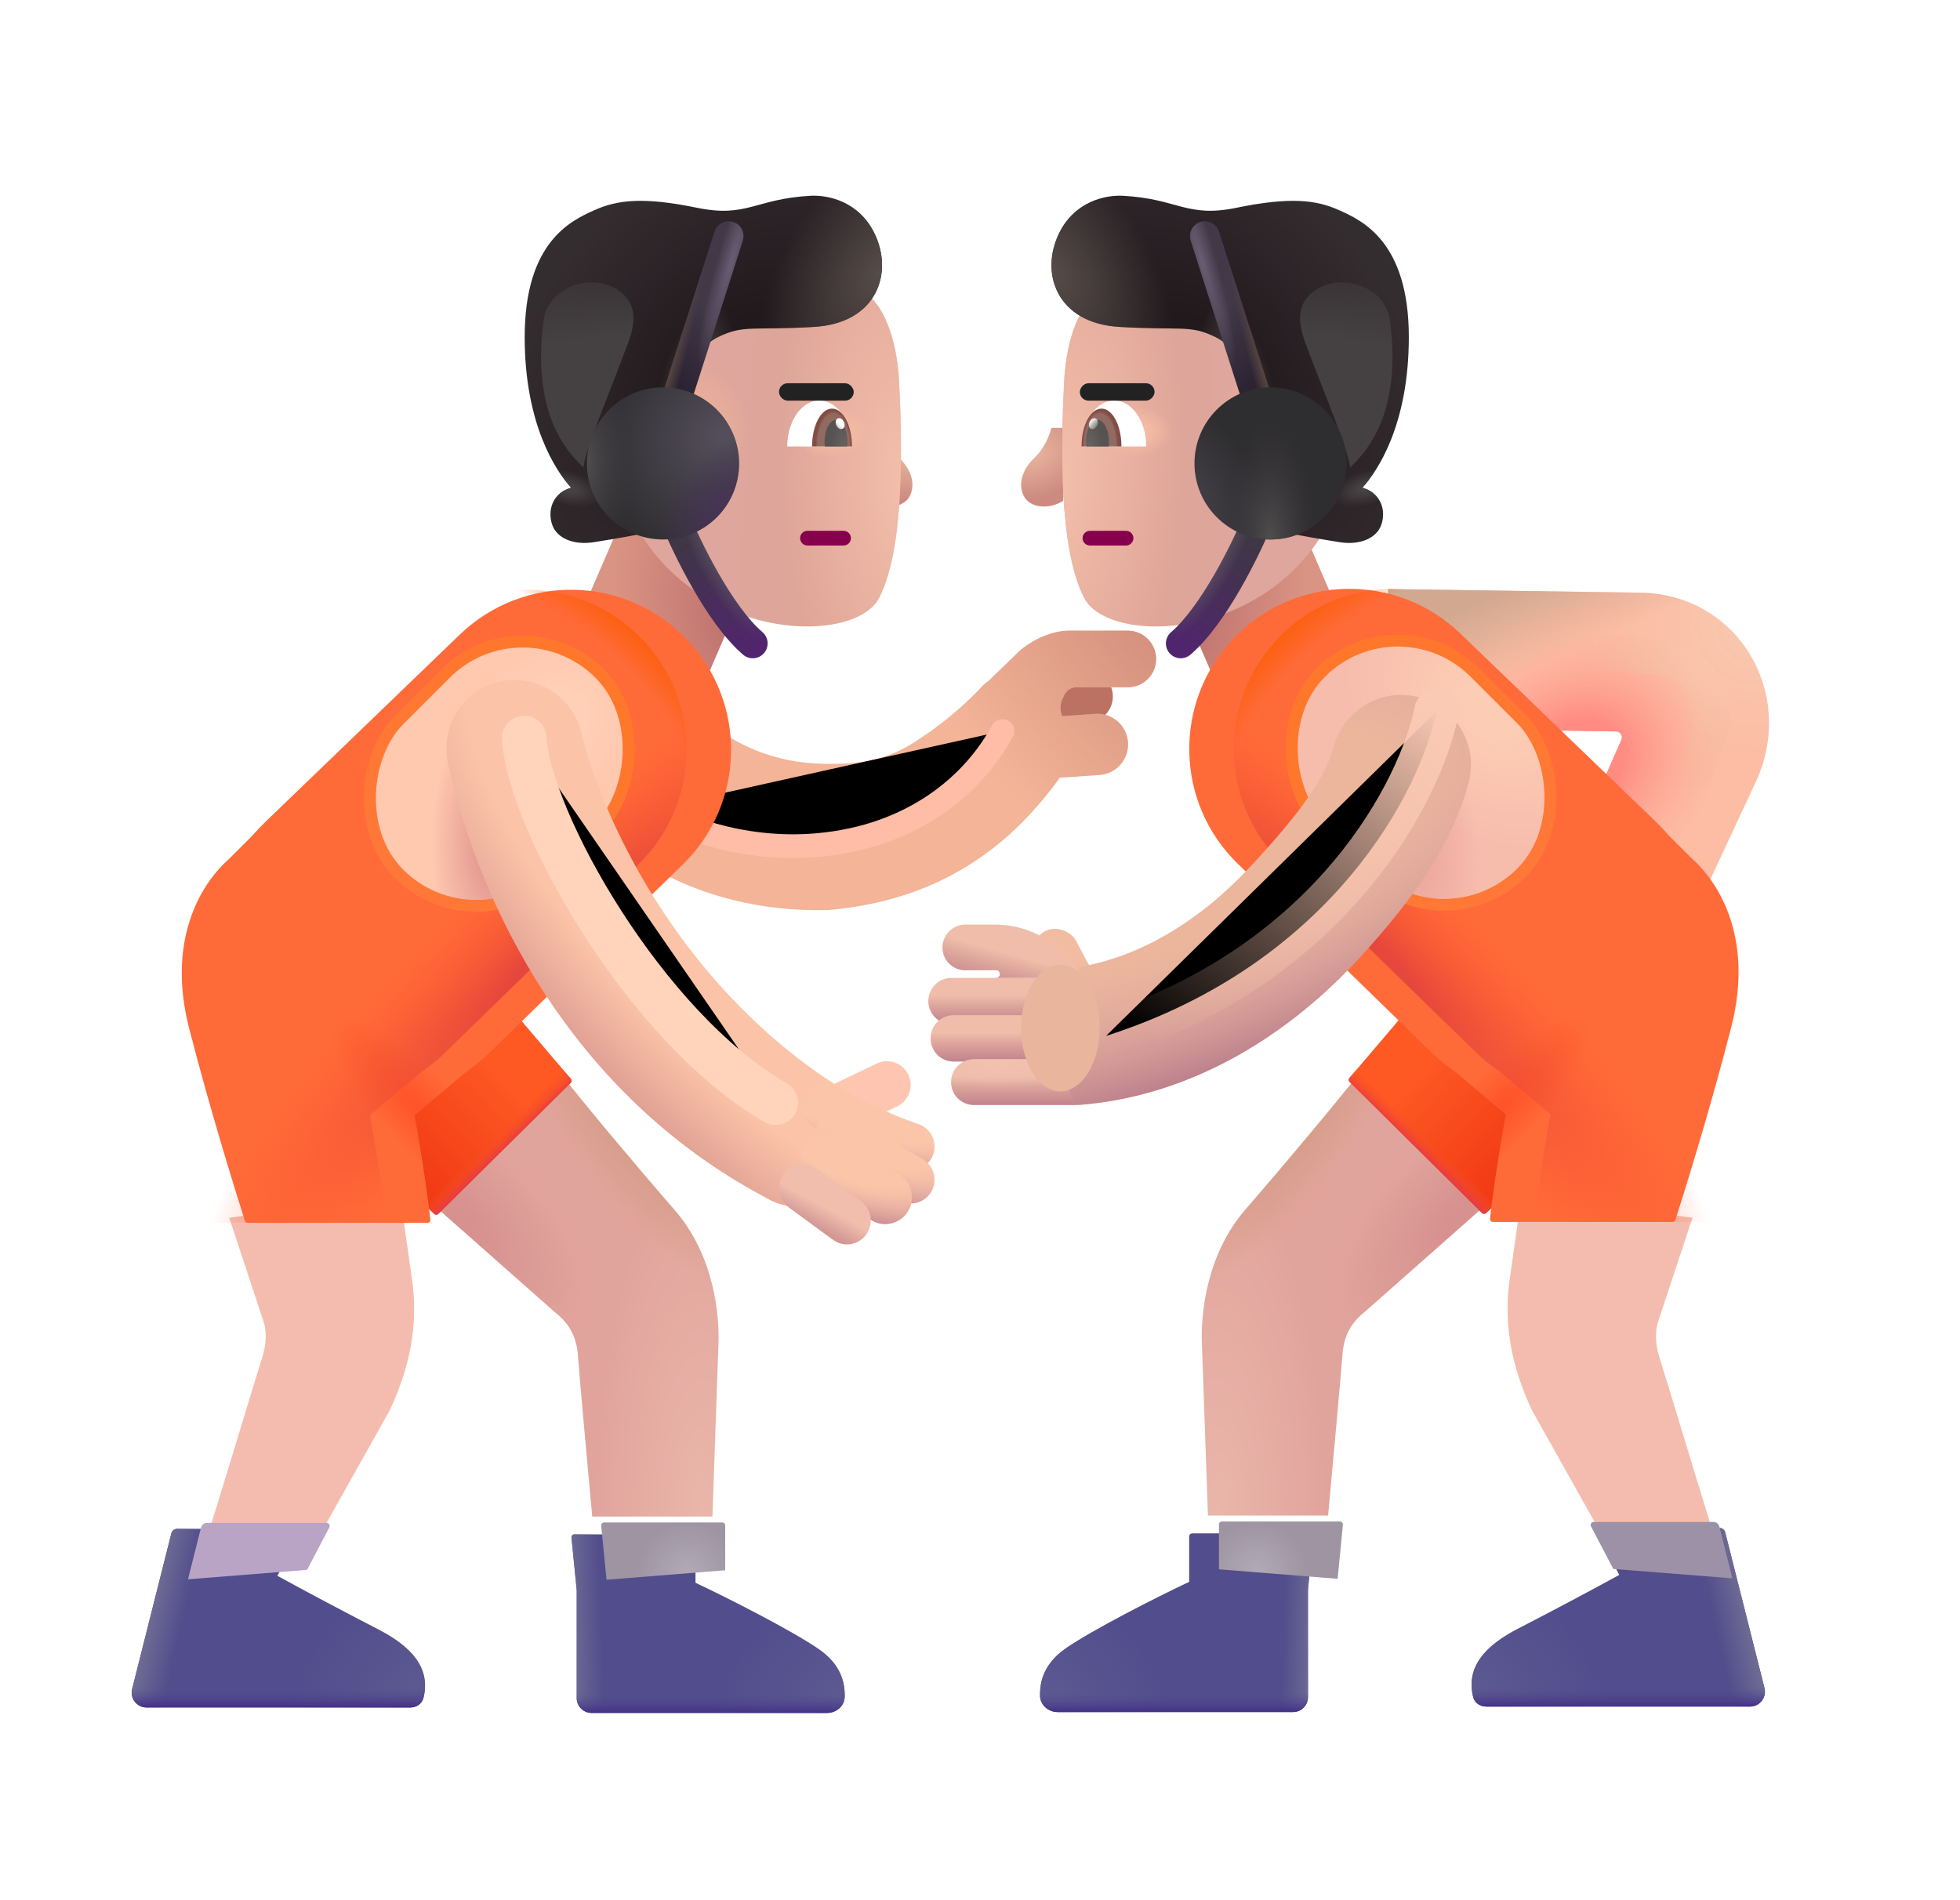 <svg width="33" height="32" viewBox="0 0 33 32" xmlns="http://www.w3.org/2000/svg">
<rect x="19.482" y="9.209" width="2.371" height="3.351" transform="rotate(-23.31 19.482 9.209)" fill="url(#paint0_radial_16856_3004)"/>
<rect width="2.371" height="3.351" transform="matrix(-0.918 -0.396 -0.396 0.918 12.851 9.209)" fill="url(#paint1_radial_16856_3004)"/>
<path d="M16.637 11.597L16.045 12.166L16.343 13.281L17.768 12.776L17.689 12.659C17.627 12.567 17.618 12.449 17.665 12.348L17.695 12.285C17.728 12.213 17.801 12.166 17.88 12.166H18.3C18.541 12.166 18.737 11.971 18.737 11.729C18.737 11.488 18.541 11.292 18.3 11.292H17.393C17.06 11.292 16.75 11.495 16.637 11.597Z" fill="#BB7263"/>
<g filter="url(#filter0_ii_16856_3004)">
<path d="M16.241 11.769L16.776 11.253C16.9 11.143 17.238 10.921 17.6 10.921H18.588C18.852 10.921 19.065 11.135 19.065 11.398C19.065 11.661 18.852 11.874 18.588 11.874H17.723C17.636 11.874 17.557 11.925 17.52 12.003L17.488 12.073C17.445 12.165 17.445 12.27 17.486 12.36L18.042 12.322C18.326 12.302 18.572 12.517 18.592 12.801C18.611 13.085 18.397 13.331 18.113 13.351L17.443 13.397C16.705 14.423 15.559 15.453 13.542 15.626C11.156 15.683 9.829 14.444 9.284 13.935C9.243 13.897 9.207 13.864 9.175 13.835C9.131 13.795 9.097 13.764 9.072 13.743C8.584 13.337 8.517 12.612 8.923 12.124C9.329 11.635 10.054 11.569 10.542 11.974C10.565 11.993 10.619 11.961 10.675 11.928C10.739 11.89 10.807 11.85 10.838 11.878C10.892 11.925 10.949 11.977 11.009 12.032C11.505 12.486 12.245 13.164 13.542 13.164C13.933 13.164 14.426 13.15 14.95 12.827C15.459 12.513 15.887 12.128 16.117 11.878C16.16 11.831 16.201 11.795 16.241 11.769Z" fill="#F3B497"/>
<path d="M16.241 11.769L16.776 11.253C16.9 11.143 17.238 10.921 17.6 10.921H18.588C18.852 10.921 19.065 11.135 19.065 11.398C19.065 11.661 18.852 11.874 18.588 11.874H17.723C17.636 11.874 17.557 11.925 17.52 12.003L17.488 12.073C17.445 12.165 17.445 12.27 17.486 12.36L18.042 12.322C18.326 12.302 18.572 12.517 18.592 12.801C18.611 13.085 18.397 13.331 18.113 13.351L17.443 13.397C16.705 14.423 15.559 15.453 13.542 15.626C11.156 15.683 9.829 14.444 9.284 13.935C9.243 13.897 9.207 13.864 9.175 13.835C9.131 13.795 9.097 13.764 9.072 13.743C8.584 13.337 8.517 12.612 8.923 12.124C9.329 11.635 10.054 11.569 10.542 11.974C10.565 11.993 10.619 11.961 10.675 11.928C10.739 11.89 10.807 11.85 10.838 11.878C10.892 11.925 10.949 11.977 11.009 12.032C11.505 12.486 12.245 13.164 13.542 13.164C13.933 13.164 14.426 13.15 14.95 12.827C15.459 12.513 15.887 12.128 16.117 11.878C16.16 11.831 16.201 11.795 16.241 11.769Z" fill="url(#paint2_radial_16856_3004)"/>
</g>
<g filter="url(#filter1_f_16856_3004)">
<path d="M10.97 13.624C11.35 13.874 12.439 14.346 13.752 14.233C15.392 14.093 16.408 13.187 16.877 12.312" stroke="#FFBCA6" stroke-width="0.4" stroke-linecap="round"/>
</g>
<path d="M9.338 22.093L7.299 20.289L9.456 18.101C9.803 18.55 10.678 19.597 11.358 20.378C12.028 21.149 12.116 22.148 12.096 22.64L11.995 25.539H9.971C9.903 24.804 9.76 23.231 9.729 22.812C9.698 22.393 9.467 22.199 9.338 22.093Z" fill="url(#paint3_radial_16856_3004)"/>
<path d="M9.338 22.093L7.299 20.289L9.456 18.101C9.803 18.55 10.678 19.597 11.358 20.378C12.028 21.149 12.116 22.148 12.096 22.64L11.995 25.539H9.971C9.903 24.804 9.76 23.231 9.729 22.812C9.698 22.393 9.467 22.199 9.338 22.093Z" fill="url(#paint4_radial_16856_3004)"/>
<path d="M9.338 22.093L7.299 20.289L9.456 18.101C9.803 18.55 10.678 19.597 11.358 20.378C12.028 21.149 12.116 22.148 12.096 22.64L11.995 25.539H9.971C9.903 24.804 9.76 23.231 9.729 22.812C9.698 22.393 9.467 22.199 9.338 22.093Z" fill="url(#paint5_radial_16856_3004)"/>
<path d="M7.311 20.443L6.229 19.437L5.081 18.414L8.213 16.507C8.457 16.818 9.229 17.721 9.613 18.168C9.63 18.187 9.629 18.217 9.61 18.235L7.38 20.442C7.361 20.461 7.331 20.462 7.311 20.443Z" fill="url(#paint6_linear_16856_3004)"/>
<path d="M7.311 20.443L6.229 19.437L5.081 18.414L8.213 16.507C8.457 16.818 9.229 17.721 9.613 18.168C9.63 18.187 9.629 18.217 9.61 18.235L7.38 20.442C7.361 20.461 7.331 20.462 7.311 20.443Z" fill="url(#paint7_linear_16856_3004)"/>
<path d="M7.311 20.443L6.229 19.437L5.081 18.414L8.213 16.507C8.457 16.818 9.229 17.721 9.613 18.168C9.63 18.187 9.629 18.217 9.61 18.235L7.38 20.442C7.361 20.461 7.331 20.462 7.311 20.443Z" fill="url(#paint8_linear_16856_3004)"/>
<g filter="url(#filter2_ii_16856_3004)">
<path d="M4.08 22.234L3.509 20.507L6.384 20.117C6.397 20.21 6.456 20.628 6.587 21.546C6.719 22.465 6.462 23.21 6.212 23.75L4.994 25.921H3.126C3.371 25.151 3.97 23.152 4.056 22.89C4.142 22.628 4.142 22.41 4.08 22.234Z" fill="#F4BCAF"/>
</g>
<g filter="url(#filter3_i_16856_3004)">
<path d="M6.992 10.686C8.068 9.65 9.781 9.686 10.813 10.766C11.834 11.835 11.804 13.528 10.745 14.56L7.483 17.737C6.407 18.786 4.684 18.758 3.641 17.677C2.603 16.599 2.635 14.884 3.713 13.846L6.992 10.686Z" fill="#FF6A39"/>
</g>
<g filter="url(#filter4_i_16856_3004)">
<path d="M3.095 14.476L3.759 13.812L7.439 17.765L6.228 18.781C6.228 18.781 6.421 19.824 6.496 20.539C6.499 20.568 6.475 20.593 6.446 20.593H3.421C3.399 20.593 3.38 20.58 3.373 20.559C3.214 20.053 2.808 18.767 2.435 17.32C2.026 15.728 2.722 14.802 3.095 14.476Z" fill="#FF6A39"/>
<path d="M3.095 14.476L3.759 13.812L7.439 17.765L6.228 18.781C6.228 18.781 6.421 19.824 6.496 20.539C6.499 20.568 6.475 20.593 6.446 20.593H3.421C3.399 20.593 3.38 20.58 3.373 20.559C3.214 20.053 2.808 18.767 2.435 17.32C2.026 15.728 2.722 14.802 3.095 14.476Z" fill="url(#paint9_radial_16856_3004)"/>
</g>
<path d="M10.813 10.766C9.781 9.686 8.068 9.65 6.992 10.686L3.759 13.812L3.713 13.846C3.646 13.91 3.584 13.977 3.525 14.046L3.095 14.476C2.722 14.802 2.026 15.728 2.435 17.32C2.808 18.767 3.213 20.053 3.373 20.559C3.376 20.57 3.383 20.579 3.392 20.585C3.401 20.59 3.411 20.593 3.42 20.593H6.446C6.475 20.593 6.498 20.568 6.495 20.539C6.421 19.824 6.227 18.781 6.227 18.781L7.103 18.046C7.237 17.956 7.364 17.854 7.483 17.737L10.745 14.56C11.804 13.528 11.834 11.835 10.813 10.766Z" fill="url(#paint10_radial_16856_3004)"/>
<path d="M10.813 10.766C9.781 9.686 8.068 9.65 6.992 10.686L3.759 13.812L3.713 13.846C3.646 13.91 3.584 13.977 3.525 14.046L3.095 14.476C2.722 14.802 2.026 15.728 2.435 17.32C2.808 18.767 3.213 20.053 3.373 20.559C3.376 20.57 3.383 20.579 3.392 20.585C3.401 20.59 3.411 20.593 3.42 20.593H6.446C6.475 20.593 6.498 20.568 6.495 20.539C6.421 19.824 6.227 18.781 6.227 18.781L7.103 18.046C7.237 17.956 7.364 17.854 7.483 17.737L10.745 14.56C11.804 13.528 11.834 11.835 10.813 10.766Z" fill="url(#paint11_radial_16856_3004)"/>
<g filter="url(#filter5_i_16856_3004)">
<path d="M3.085 25.622L2.425 28.243C2.385 28.401 2.504 28.554 2.667 28.554H7.109C7.21 28.554 7.304 28.494 7.329 28.395C7.455 27.892 7.132 27.53 6.565 27.238C6.149 27.024 5.271 26.559 4.87 26.337L5.246 25.62C5.263 25.586 5.239 25.546 5.201 25.546H3.182C3.136 25.546 3.096 25.578 3.085 25.622Z" fill="#524D8C"/>
<path d="M3.085 25.622L2.425 28.243C2.385 28.401 2.504 28.554 2.667 28.554H7.109C7.21 28.554 7.304 28.494 7.329 28.395C7.455 27.892 7.132 27.53 6.565 27.238C6.149 27.024 5.271 26.559 4.87 26.337L5.246 25.62C5.263 25.586 5.239 25.546 5.201 25.546H3.182C3.136 25.546 3.096 25.578 3.085 25.622Z" fill="url(#paint12_linear_16856_3004)"/>
<path d="M3.085 25.622L2.425 28.243C2.385 28.401 2.504 28.554 2.667 28.554H7.109C7.21 28.554 7.304 28.494 7.329 28.395C7.455 27.892 7.132 27.53 6.565 27.238C6.149 27.024 5.271 26.559 4.87 26.337L5.246 25.62C5.263 25.586 5.239 25.546 5.201 25.546H3.182C3.136 25.546 3.096 25.578 3.085 25.622Z" fill="url(#paint13_radial_16856_3004)"/>
<path d="M3.085 25.622L2.425 28.243C2.385 28.401 2.504 28.554 2.667 28.554H7.109C7.21 28.554 7.304 28.494 7.329 28.395C7.455 27.892 7.132 27.53 6.565 27.238C6.149 27.024 5.271 26.559 4.87 26.337L5.246 25.62C5.263 25.586 5.239 25.546 5.201 25.546H3.182C3.136 25.546 3.096 25.578 3.085 25.622Z" fill="url(#paint14_linear_16856_3004)"/>
</g>
<g filter="url(#filter6_i_16856_3004)">
<path d="M4.87 26.337L5.246 25.62C5.263 25.586 5.239 25.546 5.201 25.546H3.182C3.136 25.546 3.096 25.578 3.085 25.622L2.865 26.496L4.87 26.337Z" fill="#BAA4C5"/>
</g>
<g filter="url(#filter7_i_16856_3004)">
<path d="M10.01 26.483L9.922 25.593C9.919 25.564 9.942 25.539 9.972 25.539H11.96C11.988 25.539 12.01 25.561 12.01 25.589V26.355C12.569 26.617 13.637 27.162 14.085 27.472C14.462 27.733 14.526 28.035 14.522 28.273C14.52 28.429 14.38 28.546 14.225 28.546H10.26C10.122 28.546 10.01 28.434 10.01 28.296V26.483Z" fill="#524D8C"/>
<path d="M10.01 26.483L9.922 25.593C9.919 25.564 9.942 25.539 9.972 25.539H11.96C11.988 25.539 12.01 25.561 12.01 25.589V26.355C12.569 26.617 13.637 27.162 14.085 27.472C14.462 27.733 14.526 28.035 14.522 28.273C14.52 28.429 14.38 28.546 14.225 28.546H10.26C10.122 28.546 10.01 28.434 10.01 28.296V26.483Z" fill="url(#paint15_linear_16856_3004)"/>
<path d="M10.01 26.483L9.922 25.593C9.919 25.564 9.942 25.539 9.972 25.539H11.96C11.988 25.539 12.01 25.561 12.01 25.589V26.355C12.569 26.617 13.637 27.162 14.085 27.472C14.462 27.733 14.526 28.035 14.522 28.273C14.52 28.429 14.38 28.546 14.225 28.546H10.26C10.122 28.546 10.01 28.434 10.01 28.296V26.483Z" fill="url(#paint16_radial_16856_3004)"/>
<path d="M10.01 26.483L9.922 25.593C9.919 25.564 9.942 25.539 9.972 25.539H11.96C11.988 25.539 12.01 25.561 12.01 25.589V26.355C12.569 26.617 13.637 27.162 14.085 27.472C14.462 27.733 14.526 28.035 14.522 28.273C14.52 28.429 14.38 28.546 14.225 28.546H10.26C10.122 28.546 10.01 28.434 10.01 28.296V26.483Z" fill="url(#paint17_linear_16856_3004)"/>
</g>
<g filter="url(#filter8_i_16856_3004)">
<path d="M12.01 26.344V25.589C12.01 25.57 12 25.554 11.986 25.546C11.978 25.541 11.97 25.539 11.96 25.539H9.971C9.942 25.539 9.919 25.564 9.922 25.593L10.01 26.483V26.504L12.01 26.344Z" fill="url(#paint18_radial_16856_3004)"/>
</g>
<g filter="url(#filter9_f_16856_3004)">
<rect x="8.799" y="10.187" width="3.464" height="4.574" rx="1.732" transform="rotate(45 8.799 10.187)" stroke="url(#paint19_linear_16856_3004)" stroke-width="0.4"/>
</g>
<rect x="8.799" y="10.187" width="3.464" height="4.574" rx="1.732" transform="rotate(45 8.799 10.187)" fill="url(#paint20_radial_16856_3004)"/>
<rect x="8.799" y="10.187" width="3.464" height="4.574" rx="1.732" transform="rotate(45 8.799 10.187)" fill="url(#paint21_radial_16856_3004)"/>
<g filter="url(#filter10_i_16856_3004)">
<path fill-rule="evenodd" clip-rule="evenodd" d="M15.293 18.249C15.389 18.448 15.304 18.687 15.105 18.782L14.109 19.259C13.91 19.354 13.671 19.27 13.575 19.07C13.48 18.871 13.564 18.632 13.764 18.537L14.76 18.061C14.959 17.965 15.198 18.049 15.293 18.249Z" fill="#FEC6B0"/>
</g>
<path fill-rule="evenodd" clip-rule="evenodd" d="M8.395 11.483C9.013 11.334 9.634 11.713 9.784 12.33C10.114 13.691 11.354 16.492 14.026 18.242C14.565 18.577 14.791 19.247 14.455 19.786C14.12 20.326 13.411 20.491 12.872 20.156C9.581 18.406 8.057 15.179 7.549 12.872C7.399 12.255 7.778 11.633 8.395 11.483Z" fill="#FBC4A8"/>
<path fill-rule="evenodd" clip-rule="evenodd" d="M8.395 11.483C9.013 11.334 9.634 11.713 9.784 12.33C10.114 13.691 11.354 16.492 14.026 18.242C14.565 18.577 14.791 19.247 14.455 19.786C14.12 20.326 13.411 20.491 12.872 20.156C9.581 18.406 8.057 15.179 7.549 12.872C7.399 12.255 7.778 11.633 8.395 11.483Z" fill="url(#paint22_radial_16856_3004)"/>
<path fill-rule="evenodd" clip-rule="evenodd" d="M13.539 18.417C13.654 18.228 13.9 18.168 14.089 18.282C14.494 18.527 14.948 18.753 15.464 18.93C15.673 19.001 15.785 19.229 15.713 19.438C15.641 19.647 15.414 19.758 15.205 19.686C14.627 19.488 14.121 19.237 13.674 18.967C13.485 18.852 13.425 18.606 13.539 18.417Z" fill="#FBC5A9"/>
<path fill-rule="evenodd" clip-rule="evenodd" d="M13.539 18.417C13.654 18.228 13.9 18.168 14.089 18.282C14.494 18.527 14.948 18.753 15.464 18.93C15.673 19.001 15.785 19.229 15.713 19.438C15.641 19.647 15.414 19.758 15.205 19.686C14.627 19.488 14.121 19.237 13.674 18.967C13.485 18.852 13.425 18.606 13.539 18.417Z" fill="url(#paint23_radial_16856_3004)"/>
<path fill-rule="evenodd" clip-rule="evenodd" d="M13.775 18.949C13.887 18.759 14.132 18.695 14.323 18.807L15.537 19.522C15.728 19.634 15.791 19.879 15.679 20.07C15.567 20.26 15.322 20.323 15.132 20.211L13.917 19.497C13.726 19.384 13.663 19.139 13.775 18.949Z" fill="#FBC5A9"/>
<path fill-rule="evenodd" clip-rule="evenodd" d="M13.775 18.949C13.887 18.759 14.132 18.695 14.323 18.807L15.537 19.522C15.728 19.634 15.791 19.879 15.679 20.07C15.567 20.26 15.322 20.323 15.132 20.211L13.917 19.497C13.726 19.384 13.663 19.139 13.775 18.949Z" fill="url(#paint24_radial_16856_3004)"/>
<path fill-rule="evenodd" clip-rule="evenodd" d="M13.559 19.256C13.698 19.05 13.978 18.995 14.184 19.134L15.156 19.791C15.362 19.93 15.417 20.209 15.278 20.415C15.139 20.621 14.859 20.676 14.653 20.537L13.68 19.881C13.474 19.741 13.42 19.462 13.559 19.256Z" fill="#FBC5A9"/>
<path fill-rule="evenodd" clip-rule="evenodd" d="M13.559 19.256C13.698 19.05 13.978 18.995 14.184 19.134L15.156 19.791C15.362 19.93 15.417 20.209 15.278 20.415C15.139 20.621 14.859 20.676 14.653 20.537L13.68 19.881C13.474 19.741 13.42 19.462 13.559 19.256Z" fill="url(#paint25_radial_16856_3004)"/>
<path fill-rule="evenodd" clip-rule="evenodd" d="M13.192 19.771C13.322 19.593 13.573 19.554 13.751 19.685L14.497 20.232C14.675 20.362 14.714 20.613 14.583 20.791C14.452 20.969 14.202 21.008 14.024 20.877L13.278 20.33C13.1 20.2 13.061 19.949 13.192 19.771Z" fill="#F1BEAD"/>
<path fill-rule="evenodd" clip-rule="evenodd" d="M13.192 19.771C13.322 19.593 13.573 19.554 13.751 19.685L14.497 20.232C14.675 20.362 14.714 20.613 14.583 20.791C14.452 20.969 14.202 21.008 14.024 20.877L13.278 20.33C13.1 20.2 13.061 19.949 13.192 19.771Z" fill="url(#paint26_linear_16856_3004)"/>
<path fill-rule="evenodd" clip-rule="evenodd" d="M27.299 12.458C27.328 12.392 27.281 12.319 27.209 12.318L23.336 12.26L23.371 9.92L27.621 9.981C29.275 10.005 30.274 11.707 29.54 13.214L28.354 15.759L26.292 14.74L27.299 12.458Z" fill="url(#paint27_radial_16856_3004)"/>
<path fill-rule="evenodd" clip-rule="evenodd" d="M27.299 12.458C27.328 12.392 27.281 12.319 27.209 12.318L23.336 12.26L23.371 9.92L27.621 9.981C29.275 10.005 30.274 11.707 29.54 13.214L28.354 15.759L26.292 14.74L27.299 12.458Z" fill="url(#paint28_radial_16856_3004)"/>
<path fill-rule="evenodd" clip-rule="evenodd" d="M27.299 12.458C27.328 12.392 27.281 12.319 27.209 12.318L23.336 12.26L23.371 9.92L27.621 9.981C29.275 10.005 30.274 11.707 29.54 13.214L28.354 15.759L26.292 14.74L27.299 12.458Z" fill="url(#paint29_linear_16856_3004)"/>
<rect x="17.259" y="15.861" width="0.764" height="1.4" rx="0.382" transform="rotate(-28.166 17.259 15.861)" fill="#F1BCA2"/>
<path d="M22.994 22.078L25.033 20.273L22.877 18.085C22.529 18.535 21.654 19.581 20.975 20.363C20.305 21.133 20.217 22.132 20.236 22.625L20.338 25.523H22.361C22.429 24.789 22.572 23.215 22.604 22.796C22.635 22.378 22.865 22.183 22.994 22.078Z" fill="url(#paint30_radial_16856_3004)"/>
<path d="M22.994 22.078L25.033 20.273L22.877 18.085C22.529 18.535 21.654 19.581 20.975 20.363C20.305 21.133 20.217 22.132 20.236 22.625L20.338 25.523H22.361C22.429 24.789 22.572 23.215 22.604 22.796C22.635 22.378 22.865 22.183 22.994 22.078Z" fill="url(#paint31_radial_16856_3004)"/>
<path d="M22.994 22.078L25.033 20.273L22.877 18.085C22.529 18.535 21.654 19.581 20.975 20.363C20.305 21.133 20.217 22.132 20.236 22.625L20.338 25.523H22.361C22.429 24.789 22.572 23.215 22.604 22.796C22.635 22.378 22.865 22.183 22.994 22.078Z" fill="url(#paint32_radial_16856_3004)"/>
<path d="M25.021 20.428L26.104 19.421L27.252 18.398L24.119 16.492C23.876 16.802 23.104 17.706 22.72 18.152C22.703 18.172 22.704 18.201 22.723 18.22L24.952 20.427C24.971 20.446 25.002 20.446 25.021 20.428Z" fill="url(#paint33_linear_16856_3004)"/>
<path d="M25.021 20.428L26.104 19.421L27.252 18.398L24.119 16.492C23.876 16.802 23.104 17.706 22.72 18.152C22.703 18.172 22.704 18.201 22.723 18.22L24.952 20.427C24.971 20.446 25.002 20.446 25.021 20.428Z" fill="url(#paint34_linear_16856_3004)"/>
<path d="M25.021 20.428L26.104 19.421L27.252 18.398L24.119 16.492C23.876 16.802 23.104 17.706 22.72 18.152C22.703 18.172 22.704 18.201 22.723 18.22L24.952 20.427C24.971 20.446 25.002 20.446 25.021 20.428Z" fill="url(#paint35_linear_16856_3004)"/>
<g filter="url(#filter11_ii_16856_3004)">
<path d="M28.275 22.234L28.846 20.507L25.971 20.117C25.958 20.21 25.899 20.628 25.768 21.546C25.636 22.465 25.893 23.21 26.143 23.75L27.361 25.921H29.229C28.984 25.151 28.385 23.152 28.299 22.89C28.213 22.628 28.213 22.41 28.275 22.234Z" fill="#F4BCAF"/>
</g>
<g filter="url(#filter12_i_16856_3004)">
<path d="M25.34 10.671C24.265 9.635 22.551 9.67 21.52 10.75C20.498 11.819 20.529 13.512 21.588 14.544L24.849 17.722C25.925 18.77 27.649 18.743 28.691 17.661C29.729 16.583 29.697 14.868 28.62 13.83L25.34 10.671Z" fill="#FF6A39"/>
</g>
<g filter="url(#filter13_i_16856_3004)">
<path d="M29.238 14.46L28.574 13.796L24.894 17.75L26.105 18.765C26.105 18.765 25.912 19.808 25.837 20.523C25.834 20.552 25.857 20.578 25.887 20.578H28.912C28.934 20.578 28.953 20.564 28.959 20.543C29.119 20.038 29.525 18.751 29.897 17.304C30.306 15.712 29.61 14.786 29.238 14.46Z" fill="#FF6A39"/>
<path d="M29.238 14.46L28.574 13.796L24.894 17.75L26.105 18.765C26.105 18.765 25.912 19.808 25.837 20.523C25.834 20.552 25.857 20.578 25.887 20.578H28.912C28.934 20.578 28.953 20.564 28.959 20.543C29.119 20.038 29.525 18.751 29.897 17.304C30.306 15.712 29.61 14.786 29.238 14.46Z" fill="url(#paint36_radial_16856_3004)"/>
</g>
<path d="M21.52 10.75C22.551 9.67 24.265 9.635 25.34 10.671L28.574 13.796L28.62 13.83C28.686 13.894 28.749 13.961 28.807 14.03L29.238 14.46C29.61 14.786 30.306 15.712 29.897 17.304C29.525 18.751 29.119 20.038 28.96 20.543C28.956 20.554 28.949 20.564 28.94 20.57C28.932 20.575 28.922 20.578 28.912 20.578H25.887C25.857 20.578 25.834 20.552 25.837 20.523C25.912 19.808 26.105 18.765 26.105 18.765L25.229 18.03C25.096 17.941 24.969 17.838 24.85 17.722L21.588 14.544C20.528 13.512 20.498 11.819 21.52 10.75Z" fill="url(#paint37_radial_16856_3004)"/>
<path d="M21.52 10.75C22.551 9.67 24.265 9.635 25.34 10.671L28.574 13.796L28.62 13.83C28.686 13.894 28.749 13.961 28.807 14.03L29.238 14.46C29.61 14.786 30.306 15.712 29.897 17.304C29.525 18.751 29.119 20.038 28.96 20.543C28.956 20.554 28.949 20.564 28.94 20.57C28.932 20.575 28.922 20.578 28.912 20.578H25.887C25.857 20.578 25.834 20.552 25.837 20.523C25.912 19.808 26.105 18.765 26.105 18.765L25.229 18.03C25.096 17.941 24.969 17.838 24.85 17.722L21.588 14.544C20.528 13.512 20.498 11.819 21.52 10.75Z" fill="url(#paint38_radial_16856_3004)"/>
<g filter="url(#filter14_i_16856_3004)">
<path d="M29.247 25.606L29.908 28.227C29.948 28.385 29.828 28.539 29.665 28.539H25.224C25.123 28.539 25.028 28.478 25.004 28.38C24.878 27.876 25.2 27.514 25.767 27.223C26.184 27.009 27.062 26.544 27.463 26.322L27.087 25.604C27.07 25.571 27.094 25.531 27.131 25.531H29.151C29.196 25.531 29.236 25.562 29.247 25.606Z" fill="#524D8C"/>
<path d="M29.247 25.606L29.908 28.227C29.948 28.385 29.828 28.539 29.665 28.539H25.224C25.123 28.539 25.028 28.478 25.004 28.38C24.878 27.876 25.2 27.514 25.767 27.223C26.184 27.009 27.062 26.544 27.463 26.322L27.087 25.604C27.07 25.571 27.094 25.531 27.131 25.531H29.151C29.196 25.531 29.236 25.562 29.247 25.606Z" fill="url(#paint39_linear_16856_3004)"/>
<path d="M29.247 25.606L29.908 28.227C29.948 28.385 29.828 28.539 29.665 28.539H25.224C25.123 28.539 25.028 28.478 25.004 28.38C24.878 27.876 25.2 27.514 25.767 27.223C26.184 27.009 27.062 26.544 27.463 26.322L27.087 25.604C27.07 25.571 27.094 25.531 27.131 25.531H29.151C29.196 25.531 29.236 25.562 29.247 25.606Z" fill="url(#paint40_radial_16856_3004)"/>
<path d="M29.247 25.606L29.908 28.227C29.948 28.385 29.828 28.539 29.665 28.539H25.224C25.123 28.539 25.028 28.478 25.004 28.38C24.878 27.876 25.2 27.514 25.767 27.223C26.184 27.009 27.062 26.544 27.463 26.322L27.087 25.604C27.07 25.571 27.094 25.531 27.131 25.531H29.151C29.196 25.531 29.236 25.562 29.247 25.606Z" fill="url(#paint41_linear_16856_3004)"/>
</g>
<g filter="url(#filter15_i_16856_3004)">
<path d="M27.463 26.322L27.087 25.604C27.07 25.571 27.094 25.531 27.131 25.531H29.15C29.196 25.531 29.236 25.562 29.248 25.606L29.468 26.48L27.463 26.322Z" fill="#9D91A7"/>
</g>
<g filter="url(#filter16_i_16856_3004)">
<path d="M22.322 26.468L22.41 25.578C22.413 25.549 22.39 25.523 22.361 25.523H20.372C20.345 25.523 20.322 25.545 20.322 25.573V26.339C19.764 26.601 18.695 27.146 18.248 27.456C17.871 27.718 17.807 28.02 17.811 28.258C17.813 28.413 17.953 28.531 18.108 28.531H22.072C22.21 28.531 22.322 28.419 22.322 28.281V26.468Z" fill="#524D8C"/>
<path d="M22.322 26.468L22.41 25.578C22.413 25.549 22.39 25.523 22.361 25.523H20.372C20.345 25.523 20.322 25.545 20.322 25.573V26.339C19.764 26.601 18.695 27.146 18.248 27.456C17.871 27.718 17.807 28.02 17.811 28.258C17.813 28.413 17.953 28.531 18.108 28.531H22.072C22.21 28.531 22.322 28.419 22.322 28.281V26.468Z" fill="url(#paint42_linear_16856_3004)"/>
<path d="M22.322 26.468L22.41 25.578C22.413 25.549 22.39 25.523 22.361 25.523H20.372C20.345 25.523 20.322 25.545 20.322 25.573V26.339C19.764 26.601 18.695 27.146 18.248 27.456C17.871 27.718 17.807 28.02 17.811 28.258C17.813 28.413 17.953 28.531 18.108 28.531H22.072C22.21 28.531 22.322 28.419 22.322 28.281V26.468Z" fill="url(#paint43_radial_16856_3004)"/>
<path d="M22.322 26.468L22.41 25.578C22.413 25.549 22.39 25.523 22.361 25.523H20.372C20.345 25.523 20.322 25.545 20.322 25.573V26.339C19.764 26.601 18.695 27.146 18.248 27.456C17.871 27.718 17.807 28.02 17.811 28.258C17.813 28.413 17.953 28.531 18.108 28.531H22.072C22.21 28.531 22.322 28.419 22.322 28.281V26.468Z" fill="url(#paint44_linear_16856_3004)"/>
</g>
<g filter="url(#filter17_i_16856_3004)">
<path d="M20.323 26.328V25.573C20.323 25.555 20.332 25.538 20.347 25.53C20.354 25.526 20.363 25.523 20.372 25.523H22.361C22.39 25.523 22.413 25.549 22.41 25.578L22.323 26.468V26.488L20.323 26.328Z" fill="url(#paint45_radial_16856_3004)"/>
</g>
<g filter="url(#filter18_f_16856_3004)">
<rect width="3.464" height="4.574" rx="1.732" transform="matrix(-0.707 0.707 0.707 0.707 23.534 10.171)" stroke="url(#paint46_linear_16856_3004)" stroke-width="0.4"/>
</g>
<rect width="3.464" height="4.574" rx="1.732" transform="matrix(-0.707 0.707 0.707 0.707 23.534 10.171)" fill="url(#paint47_radial_16856_3004)"/>
<rect width="3.464" height="4.574" rx="1.732" transform="matrix(-0.707 0.707 0.707 0.707 23.534 10.171)" fill="url(#paint48_radial_16856_3004)"/>
<path fill-rule="evenodd" clip-rule="evenodd" d="M23.894 11.743C24.521 11.911 24.893 12.555 24.726 13.181C24.477 14.119 23.9 15.041 22.833 16.19C21.758 17.347 20.162 18.438 18.218 18.603C17.571 18.658 17.003 18.178 16.948 17.532C16.893 16.885 17.311 16.37 17.958 16.315C19.164 16.174 20.22 15.49 21.07 14.575C21.929 13.65 22.323 13.073 22.456 12.576C22.623 11.949 23.267 11.576 23.894 11.743Z" fill="#EBB69C"/>
<path fill-rule="evenodd" clip-rule="evenodd" d="M23.894 11.743C24.521 11.911 24.893 12.555 24.726 13.181C24.477 14.119 23.9 15.041 22.833 16.19C21.758 17.347 20.162 18.438 18.218 18.603C17.571 18.658 17.003 18.178 16.948 17.532C16.893 16.885 17.311 16.37 17.958 16.315C19.164 16.174 20.22 15.49 21.07 14.575C21.929 13.65 22.323 13.073 22.456 12.576C22.623 11.949 23.267 11.576 23.894 11.743Z" fill="url(#paint49_radial_16856_3004)"/>
<path d="M15.63 16.858C15.63 16.643 15.805 16.468 16.02 16.468H18.052V17.248H16.02C15.805 17.248 15.63 17.074 15.63 16.858Z" fill="#EFBDA9"/>
<path d="M15.63 16.858C15.63 16.643 15.805 16.468 16.02 16.468H18.052V17.248H16.02C15.805 17.248 15.63 17.074 15.63 16.858Z" fill="url(#paint50_linear_16856_3004)"/>
<path d="M15.669 17.485C15.669 17.27 15.841 17.096 16.053 17.096H18.052V17.876H16.053C15.841 17.876 15.669 17.701 15.669 17.485Z" fill="#EFBDA9"/>
<path d="M15.669 17.485C15.669 17.27 15.841 17.096 16.053 17.096H18.052V17.876H16.053C15.841 17.876 15.669 17.701 15.669 17.485Z" fill="url(#paint51_linear_16856_3004)"/>
<path d="M16.013 18.223C16.013 18.01 16.185 17.838 16.398 17.838H17.784L18.091 18.608H16.398C16.185 18.608 16.013 18.435 16.013 18.223Z" fill="#EFBDA9"/>
<path d="M16.013 18.223C16.013 18.01 16.185 17.838 16.398 17.838H17.784L18.091 18.608H16.398C16.185 18.608 16.013 18.435 16.013 18.223Z" fill="url(#paint52_linear_16856_3004)"/>
<path d="M16.013 18.223C16.013 18.01 16.185 17.838 16.398 17.838H17.784L18.091 18.608H16.398C16.185 18.608 16.013 18.435 16.013 18.223Z" fill="url(#paint53_radial_16856_3004)"/>
<path d="M16.252 15.571C16.04 15.571 15.868 15.743 15.868 15.955C15.868 16.167 16.04 16.339 16.252 16.339H16.771C16.806 16.339 16.835 16.368 16.835 16.404C16.835 16.439 16.806 16.468 16.77 16.468H17.928V16.339L18.182 16.339L17.873 16.03C17.579 15.736 17.18 15.571 16.764 15.571H16.252Z" fill="#EFBDA9"/>
<path d="M16.252 15.571C16.04 15.571 15.868 15.743 15.868 15.955C15.868 16.167 16.04 16.339 16.252 16.339H16.771C16.806 16.339 16.835 16.368 16.835 16.404C16.835 16.439 16.806 16.468 16.77 16.468H17.928V16.339L18.182 16.339L17.873 16.03C17.579 15.736 17.18 15.571 16.764 15.571H16.252Z" fill="url(#paint54_linear_16856_3004)"/>
<g filter="url(#filter19_f_16856_3004)">
<path d="M8.827 12.429C8.9 13.804 10.858 17.304 13.061 18.57" stroke="#FFD4BA" stroke-width="0.75" stroke-linecap="round"/>
</g>
<g filter="url(#filter20_f_16856_3004)">
<path d="M24.186 11.976C23.926 13.289 22.448 16.22 18.623 17.445" stroke="url(#paint55_linear_16856_3004)" stroke-width="0.75" stroke-linecap="round"/>
</g>
<g filter="url(#filter21_f_16856_3004)">
<path d="M26.572 10.698C26.407 10.691 26.267 10.819 26.26 10.985C26.253 11.151 26.382 11.29 26.548 11.297L26.572 10.698ZM27.863 11.051L27.875 10.751L27.863 11.051ZM28.761 12.393L29.043 12.496V12.496L28.761 12.393ZM28.247 12.925C28.19 13.081 28.27 13.253 28.426 13.31C28.581 13.367 28.754 13.287 28.811 13.132L28.247 12.925ZM26.548 11.297L27.851 11.35L27.875 10.751L26.572 10.698L26.548 11.297ZM28.48 12.29L28.247 12.925L28.811 13.132L29.043 12.496L28.48 12.29ZM27.851 11.35C28.325 11.37 28.642 11.845 28.48 12.29L29.043 12.496C29.346 11.669 28.755 10.787 27.875 10.751L27.851 11.35Z" fill="url(#paint56_radial_16856_3004)"/>
</g>
<path d="M11.844 8.25L11.626 6.675C11.243 6.732 10.95 7.062 10.95 7.461C10.95 7.9 11.306 8.256 11.745 8.256C11.778 8.256 11.812 8.254 11.844 8.25Z" fill="url(#paint57_radial_16856_3004)"/>
<path d="M11.844 8.25L11.626 6.675C11.243 6.732 10.95 7.062 10.95 7.461C10.95 7.9 11.306 8.256 11.745 8.256C11.778 8.256 11.812 8.254 11.844 8.25Z" fill="url(#paint58_radial_16856_3004)"/>
<path d="M11.844 8.25L11.626 6.675C11.243 6.732 10.95 7.062 10.95 7.461C10.95 7.9 11.306 8.256 11.745 8.256C11.778 8.256 11.812 8.254 11.844 8.25Z" fill="url(#paint59_linear_16856_3004)"/>
<path d="M11.84 8.254L11.622 6.678C11.239 6.736 10.945 7.066 10.945 7.465C10.945 7.904 11.301 8.261 11.741 8.261C11.774 8.261 11.808 8.258 11.84 8.254Z" fill="url(#paint60_radial_16856_3004)"/>
<path d="M11.84 8.254L11.622 6.678C11.239 6.736 10.945 7.066 10.945 7.465C10.945 7.904 11.301 8.261 11.741 8.261C11.774 8.261 11.808 8.258 11.84 8.254Z" fill="url(#paint61_radial_16856_3004)"/>
<path d="M11.84 8.254L11.622 6.678C11.239 6.736 10.945 7.066 10.945 7.465C10.945 7.904 11.301 8.261 11.741 8.261C11.774 8.261 11.808 8.258 11.84 8.254Z" fill="url(#paint62_linear_16856_3004)"/>
<g filter="url(#filter22_f_16856_3004)">
<ellipse cx="17.853" cy="17.313" rx="0.661" ry="1.066" fill="#E9B59D"/>
</g>
<path d="M11.844 8.24L11.626 6.666C11.243 6.723 10.95 7.053 10.95 7.451C10.95 7.89 11.306 8.246 11.745 8.246C11.778 8.246 11.812 8.244 11.844 8.24Z" fill="url(#paint63_radial_16856_3004)"/>
<path d="M11.844 8.24L11.626 6.666C11.243 6.723 10.95 7.053 10.95 7.451C10.95 7.89 11.306 8.246 11.745 8.246C11.778 8.246 11.812 8.244 11.844 8.24Z" fill="url(#paint64_radial_16856_3004)"/>
<path d="M11.844 8.24L11.626 6.666C11.243 6.723 10.95 7.053 10.95 7.451C10.95 7.89 11.306 8.246 11.745 8.246C11.778 8.246 11.812 8.244 11.844 8.24Z" fill="url(#paint65_linear_16856_3004)"/>
<path d="M15.133 7.705C14.963 7.544 14.874 7.305 14.852 7.205H14.655V8.435C14.89 8.585 15.226 8.561 15.326 8.337C15.411 8.145 15.347 7.906 15.133 7.705Z" fill="url(#paint66_radial_16856_3004)"/>
<g filter="url(#filter23_i_16856_3004)">
<path d="M14.889 6.651C14.847 5.775 14.563 5.353 14.43 5.23H10.349L10.281 8.688C11.228 11.008 14.12 11.107 14.552 10.268C14.984 9.429 14.938 7.665 14.889 6.651Z" fill="url(#paint67_linear_16856_3004)"/>
<path d="M14.889 6.651C14.847 5.775 14.563 5.353 14.43 5.23H10.349L10.281 8.688C11.228 11.008 14.12 11.107 14.552 10.268C14.984 9.429 14.938 7.665 14.889 6.651Z" fill="url(#paint68_radial_16856_3004)"/>
<path d="M14.889 6.651C14.847 5.775 14.563 5.353 14.43 5.23H10.349L10.281 8.688C11.228 11.008 14.12 11.107 14.552 10.268C14.984 9.429 14.938 7.665 14.889 6.651Z" fill="url(#paint69_radial_16856_3004)"/>
<path d="M14.889 6.651C14.847 5.775 14.563 5.353 14.43 5.23H10.349L10.281 8.688C11.228 11.008 14.12 11.107 14.552 10.268C14.984 9.429 14.938 7.665 14.889 6.651Z" fill="url(#paint70_radial_16856_3004)"/>
</g>
<g filter="url(#filter24_i_16856_3004)">
<path d="M14.723 4.079C14.464 3.546 13.951 3.431 13.647 3.447C12.708 3.499 12.58 3.823 11.73 3.648C10.832 3.463 10.389 3.516 10.005 3.691L9.997 3.694C9.618 3.866 8.834 4.222 8.834 5.826C8.834 7.303 9.361 8.084 9.616 8.363L9.566 8.381C9.313 8.472 9.209 8.741 9.3 8.995C9.378 9.21 9.651 9.335 9.996 9.281C10.39 9.219 10.679 9.165 10.905 9.12C11.033 9.095 11.123 8.983 11.123 8.853V7.637C11.123 7.124 11.485 6.818 11.644 6.727C11.661 6.197 11.824 5.954 12.088 5.826C12.527 5.614 12.663 5.719 13.711 5.655C14.766 5.591 15.048 4.745 14.723 4.079Z" fill="url(#paint71_radial_16856_3004)"/>
<path d="M14.723 4.079C14.464 3.546 13.951 3.431 13.647 3.447C12.708 3.499 12.58 3.823 11.73 3.648C10.832 3.463 10.389 3.516 10.005 3.691L9.997 3.694C9.618 3.866 8.834 4.222 8.834 5.826C8.834 7.303 9.361 8.084 9.616 8.363L9.566 8.381C9.313 8.472 9.209 8.741 9.3 8.995C9.378 9.21 9.651 9.335 9.996 9.281C10.39 9.219 10.679 9.165 10.905 9.12C11.033 9.095 11.123 8.983 11.123 8.853V7.637C11.123 7.124 11.485 6.818 11.644 6.727C11.661 6.197 11.824 5.954 12.088 5.826C12.527 5.614 12.663 5.719 13.711 5.655C14.766 5.591 15.048 4.745 14.723 4.079Z" fill="url(#paint72_radial_16856_3004)"/>
<path d="M14.723 4.079C14.464 3.546 13.951 3.431 13.647 3.447C12.708 3.499 12.58 3.823 11.73 3.648C10.832 3.463 10.389 3.516 10.005 3.691L9.997 3.694C9.618 3.866 8.834 4.222 8.834 5.826C8.834 7.303 9.361 8.084 9.616 8.363L9.566 8.381C9.313 8.472 9.209 8.741 9.3 8.995C9.378 9.21 9.651 9.335 9.996 9.281C10.39 9.219 10.679 9.165 10.905 9.12C11.033 9.095 11.123 8.983 11.123 8.853V7.637C11.123 7.124 11.485 6.818 11.644 6.727C11.661 6.197 11.824 5.954 12.088 5.826C12.527 5.614 12.663 5.719 13.711 5.655C14.766 5.591 15.048 4.745 14.723 4.079Z" fill="url(#paint73_radial_16856_3004)"/>
<path d="M14.723 4.079C14.464 3.546 13.951 3.431 13.647 3.447C12.708 3.499 12.58 3.823 11.73 3.648C10.832 3.463 10.389 3.516 10.005 3.691L9.997 3.694C9.618 3.866 8.834 4.222 8.834 5.826C8.834 7.303 9.361 8.084 9.616 8.363L9.566 8.381C9.313 8.472 9.209 8.741 9.3 8.995C9.378 9.21 9.651 9.335 9.996 9.281C10.39 9.219 10.679 9.165 10.905 9.12C11.033 9.095 11.123 8.983 11.123 8.853V7.637C11.123 7.124 11.485 6.818 11.644 6.727C11.661 6.197 11.824 5.954 12.088 5.826C12.527 5.614 12.663 5.719 13.711 5.655C14.766 5.591 15.048 4.745 14.723 4.079Z" fill="url(#paint74_radial_16856_3004)"/>
</g>
<path d="M11.86 8.241L11.642 6.667C11.259 6.725 10.966 7.055 10.966 7.453C10.966 7.892 11.322 8.247 11.76 8.247C11.794 8.247 11.827 8.245 11.86 8.241Z" fill="url(#paint75_radial_16856_3004)"/>
<path d="M11.86 8.241L11.642 6.667C11.259 6.725 10.966 7.055 10.966 7.453C10.966 7.892 11.322 8.247 11.76 8.247C11.794 8.247 11.827 8.245 11.86 8.241Z" fill="url(#paint76_radial_16856_3004)"/>
<path d="M11.86 8.241L11.642 6.667C11.259 6.725 10.966 7.055 10.966 7.453C10.966 7.892 11.322 8.247 11.76 8.247C11.794 8.247 11.827 8.245 11.86 8.241Z" fill="url(#paint77_linear_16856_3004)"/>
<path d="M14.335 7.519H13.255C13.255 7.091 13.497 6.744 13.795 6.744C14.094 6.744 14.335 7.091 14.335 7.519Z" fill="white"/>
<path d="M13.673 7.519L13.673 7.515C13.673 7.165 13.823 6.881 14.008 6.881C14.194 6.881 14.344 7.165 14.344 7.515L14.344 7.519H13.673Z" fill="url(#paint78_radial_16856_3004)"/>
<path d="M13.887 7.519C13.884 7.494 13.883 7.467 13.883 7.44C13.883 7.237 13.969 7.073 14.075 7.073C14.181 7.073 14.267 7.237 14.267 7.44C14.267 7.467 14.266 7.494 14.263 7.519H13.887Z" fill="url(#paint79_radial_16856_3004)"/>
<ellipse rx="0.07" ry="0.096" transform="matrix(-0.909 0.416 0.416 0.909 14.145 7.134)" fill="url(#paint80_linear_16856_3004)"/>
<g filter="url(#filter25_f_16856_3004)">
<path d="M10.574 5.78C10.267 6.605 9.857 7.561 9.823 7.871C9.086 7.196 9.049 6.179 9.152 5.395C9.224 4.852 9.925 4.582 10.389 4.874C10.723 5.084 10.712 5.41 10.574 5.78Z" fill="url(#paint81_linear_16856_3004)"/>
</g>
<g filter="url(#filter26_i_16856_3004)">
<rect x="13.116" y="6.554" width="1.258" height="0.293" rx="0.146" fill="#222222"/>
</g>
<path d="M13.471 9.063C13.471 8.994 13.527 8.939 13.595 8.939H14.203C14.271 8.939 14.327 8.994 14.327 9.063C14.327 9.131 14.271 9.187 14.203 9.187H13.595C13.527 9.187 13.471 9.131 13.471 9.063Z" fill="#86004D"/>
<path fill-rule="evenodd" clip-rule="evenodd" d="M12.344 3.738C12.476 3.78 12.548 3.921 12.506 4.052L11.557 7.021C11.515 7.153 11.374 7.225 11.243 7.183C11.111 7.141 11.039 7 11.081 6.869L12.03 3.9C12.072 3.768 12.213 3.696 12.344 3.738Z" fill="url(#paint82_linear_16856_3004)"/>
<path fill-rule="evenodd" clip-rule="evenodd" d="M12.344 3.738C12.476 3.78 12.548 3.921 12.506 4.052L11.557 7.021C11.515 7.153 11.374 7.225 11.243 7.183C11.111 7.141 11.039 7 11.081 6.869L12.03 3.9C12.072 3.768 12.213 3.696 12.344 3.738Z" fill="url(#paint83_radial_16856_3004)"/>
<path fill-rule="evenodd" clip-rule="evenodd" d="M12.344 3.738C12.476 3.78 12.548 3.921 12.506 4.052L11.557 7.021C11.515 7.153 11.374 7.225 11.243 7.183C11.111 7.141 11.039 7 11.081 6.869L12.03 3.9C12.072 3.768 12.213 3.696 12.344 3.738Z" fill="url(#paint84_radial_16856_3004)"/>
<path fill-rule="evenodd" clip-rule="evenodd" d="M11.268 8.495C11.396 8.443 11.542 8.504 11.594 8.632C11.694 8.879 11.878 9.277 12.104 9.67C12.334 10.069 12.593 10.437 12.837 10.645C12.942 10.735 12.954 10.893 12.864 10.998C12.775 11.103 12.617 11.115 12.512 11.026C12.2 10.759 11.906 10.329 11.671 9.92C11.432 9.505 11.238 9.086 11.13 8.82C11.078 8.692 11.14 8.546 11.268 8.495Z" fill="url(#paint85_linear_16856_3004)"/>
<path fill-rule="evenodd" clip-rule="evenodd" d="M11.268 8.495C11.396 8.443 11.542 8.504 11.594 8.632C11.694 8.879 11.878 9.277 12.104 9.67C12.334 10.069 12.593 10.437 12.837 10.645C12.942 10.735 12.954 10.893 12.864 10.998C12.775 11.103 12.617 11.115 12.512 11.026C12.2 10.759 11.906 10.329 11.671 9.92C11.432 9.505 11.238 9.086 11.13 8.82C11.078 8.692 11.14 8.546 11.268 8.495Z" fill="url(#paint86_radial_16856_3004)"/>
<circle cx="11.163" cy="7.804" r="1.281" fill="url(#paint87_radial_16856_3004)"/>
<circle cx="11.163" cy="7.804" r="1.281" fill="url(#paint88_radial_16856_3004)"/>
<circle cx="11.163" cy="7.804" r="1.281" fill="url(#paint89_radial_16856_3004)"/>
<path d="M20.71 8.25L20.928 6.675C21.311 6.732 21.604 7.062 21.604 7.461C21.604 7.9 21.248 8.256 20.81 8.256C20.776 8.256 20.743 8.254 20.71 8.25Z" fill="url(#paint90_radial_16856_3004)"/>
<path d="M20.71 8.25L20.928 6.675C21.311 6.732 21.604 7.062 21.604 7.461C21.604 7.9 21.248 8.256 20.81 8.256C20.776 8.256 20.743 8.254 20.71 8.25Z" fill="url(#paint91_radial_16856_3004)"/>
<path d="M20.71 8.25L20.928 6.675C21.311 6.732 21.604 7.062 21.604 7.461C21.604 7.9 21.248 8.256 20.81 8.256C20.776 8.256 20.743 8.254 20.71 8.25Z" fill="url(#paint92_linear_16856_3004)"/>
<path d="M20.714 8.254L20.932 6.678C21.315 6.736 21.609 7.066 21.609 7.465C21.609 7.904 21.253 8.261 20.814 8.261C20.78 8.261 20.747 8.258 20.714 8.254Z" fill="url(#paint93_radial_16856_3004)"/>
<path d="M20.714 8.254L20.932 6.678C21.315 6.736 21.609 7.066 21.609 7.465C21.609 7.904 21.253 8.261 20.814 8.261C20.78 8.261 20.747 8.258 20.714 8.254Z" fill="url(#paint94_radial_16856_3004)"/>
<path d="M20.714 8.254L20.932 6.678C21.315 6.736 21.609 7.066 21.609 7.465C21.609 7.904 21.253 8.261 20.814 8.261C20.78 8.261 20.747 8.258 20.714 8.254Z" fill="url(#paint95_linear_16856_3004)"/>
<path d="M20.71 8.24L20.928 6.666C21.311 6.723 21.604 7.053 21.604 7.451C21.604 7.89 21.248 8.246 20.81 8.246C20.776 8.246 20.743 8.244 20.71 8.24Z" fill="url(#paint96_radial_16856_3004)"/>
<path d="M20.71 8.24L20.928 6.666C21.311 6.723 21.604 7.053 21.604 7.451C21.604 7.89 21.248 8.246 20.81 8.246C20.776 8.246 20.743 8.244 20.71 8.24Z" fill="url(#paint97_radial_16856_3004)"/>
<path d="M20.71 8.24L20.928 6.666C21.311 6.723 21.604 7.053 21.604 7.451C21.604 7.89 21.248 8.246 20.81 8.246C20.776 8.246 20.743 8.244 20.71 8.24Z" fill="url(#paint98_linear_16856_3004)"/>
<path d="M17.421 7.705C17.591 7.544 17.68 7.305 17.703 7.205H17.899V8.435C17.664 8.585 17.328 8.561 17.229 8.337C17.143 8.145 17.207 7.906 17.421 7.705Z" fill="url(#paint99_radial_16856_3004)"/>
<g filter="url(#filter27_i_16856_3004)">
<path d="M17.665 6.651C17.707 5.775 17.991 5.353 18.125 5.23H22.205L22.273 8.688C21.326 11.008 18.434 11.107 18.003 10.268C17.571 9.429 17.616 7.665 17.665 6.651Z" fill="url(#paint100_linear_16856_3004)"/>
<path d="M17.665 6.651C17.707 5.775 17.991 5.353 18.125 5.23H22.205L22.273 8.688C21.326 11.008 18.434 11.107 18.003 10.268C17.571 9.429 17.616 7.665 17.665 6.651Z" fill="url(#paint101_radial_16856_3004)"/>
<path d="M17.665 6.651C17.707 5.775 17.991 5.353 18.125 5.23H22.205L22.273 8.688C21.326 11.008 18.434 11.107 18.003 10.268C17.571 9.429 17.616 7.665 17.665 6.651Z" fill="url(#paint102_radial_16856_3004)"/>
<path d="M17.665 6.651C17.707 5.775 17.991 5.353 18.125 5.23H22.205L22.273 8.688C21.326 11.008 18.434 11.107 18.003 10.268C17.571 9.429 17.616 7.665 17.665 6.651Z" fill="url(#paint103_radial_16856_3004)"/>
</g>
<g filter="url(#filter28_i_16856_3004)">
<path d="M17.831 4.079C18.09 3.546 18.603 3.431 18.907 3.447C19.846 3.499 19.975 3.823 20.824 3.648C21.723 3.463 22.166 3.516 22.549 3.691L22.557 3.694C22.936 3.866 23.72 4.222 23.72 5.826C23.72 7.303 23.193 8.084 22.938 8.363L22.988 8.381C23.241 8.472 23.346 8.741 23.254 8.995C23.176 9.21 22.903 9.335 22.558 9.281C22.165 9.219 21.876 9.165 21.649 9.12C21.522 9.095 21.431 8.983 21.431 8.853V7.637C21.431 7.124 21.069 6.818 20.91 6.727C20.893 6.197 20.73 5.954 20.466 5.826C20.027 5.614 19.891 5.719 18.843 5.655C17.788 5.591 17.506 4.745 17.831 4.079Z" fill="url(#paint104_radial_16856_3004)"/>
<path d="M17.831 4.079C18.09 3.546 18.603 3.431 18.907 3.447C19.846 3.499 19.975 3.823 20.824 3.648C21.723 3.463 22.166 3.516 22.549 3.691L22.557 3.694C22.936 3.866 23.72 4.222 23.72 5.826C23.72 7.303 23.193 8.084 22.938 8.363L22.988 8.381C23.241 8.472 23.346 8.741 23.254 8.995C23.176 9.21 22.903 9.335 22.558 9.281C22.165 9.219 21.876 9.165 21.649 9.12C21.522 9.095 21.431 8.983 21.431 8.853V7.637C21.431 7.124 21.069 6.818 20.91 6.727C20.893 6.197 20.73 5.954 20.466 5.826C20.027 5.614 19.891 5.719 18.843 5.655C17.788 5.591 17.506 4.745 17.831 4.079Z" fill="url(#paint105_radial_16856_3004)"/>
<path d="M17.831 4.079C18.09 3.546 18.603 3.431 18.907 3.447C19.846 3.499 19.975 3.823 20.824 3.648C21.723 3.463 22.166 3.516 22.549 3.691L22.557 3.694C22.936 3.866 23.72 4.222 23.72 5.826C23.72 7.303 23.193 8.084 22.938 8.363L22.988 8.381C23.241 8.472 23.346 8.741 23.254 8.995C23.176 9.21 22.903 9.335 22.558 9.281C22.165 9.219 21.876 9.165 21.649 9.12C21.522 9.095 21.431 8.983 21.431 8.853V7.637C21.431 7.124 21.069 6.818 20.91 6.727C20.893 6.197 20.73 5.954 20.466 5.826C20.027 5.614 19.891 5.719 18.843 5.655C17.788 5.591 17.506 4.745 17.831 4.079Z" fill="url(#paint106_radial_16856_3004)"/>
<path d="M17.831 4.079C18.09 3.546 18.603 3.431 18.907 3.447C19.846 3.499 19.975 3.823 20.824 3.648C21.723 3.463 22.166 3.516 22.549 3.691L22.557 3.694C22.936 3.866 23.72 4.222 23.72 5.826C23.72 7.303 23.193 8.084 22.938 8.363L22.988 8.381C23.241 8.472 23.346 8.741 23.254 8.995C23.176 9.21 22.903 9.335 22.558 9.281C22.165 9.219 21.876 9.165 21.649 9.12C21.522 9.095 21.431 8.983 21.431 8.853V7.637C21.431 7.124 21.069 6.818 20.91 6.727C20.893 6.197 20.73 5.954 20.466 5.826C20.027 5.614 19.891 5.719 18.843 5.655C17.788 5.591 17.506 4.745 17.831 4.079Z" fill="url(#paint107_radial_16856_3004)"/>
</g>
<path d="M20.694 8.241L20.912 6.667C21.295 6.725 21.588 7.055 21.588 7.453C21.588 7.892 21.233 8.247 20.794 8.247C20.76 8.247 20.727 8.245 20.694 8.241Z" fill="url(#paint108_radial_16856_3004)"/>
<path d="M20.694 8.241L20.912 6.667C21.295 6.725 21.588 7.055 21.588 7.453C21.588 7.892 21.233 8.247 20.794 8.247C20.76 8.247 20.727 8.245 20.694 8.241Z" fill="url(#paint109_radial_16856_3004)"/>
<path d="M20.694 8.241L20.912 6.667C21.295 6.725 21.588 7.055 21.588 7.453C21.588 7.892 21.233 8.247 20.794 8.247C20.76 8.247 20.727 8.245 20.694 8.241Z" fill="url(#paint110_linear_16856_3004)"/>
<path d="M18.219 7.519H19.299C19.299 7.091 19.057 6.744 18.759 6.744C18.461 6.744 18.219 7.091 18.219 7.519Z" fill="white"/>
<path d="M18.881 7.519L18.881 7.515C18.881 7.165 18.731 6.881 18.546 6.881C18.36 6.881 18.21 7.165 18.21 7.515L18.21 7.519H18.881Z" fill="url(#paint111_radial_16856_3004)"/>
<path d="M18.667 7.519C18.67 7.494 18.671 7.467 18.671 7.44C18.671 7.237 18.585 7.073 18.479 7.073C18.373 7.073 18.287 7.237 18.287 7.44C18.287 7.467 18.289 7.494 18.292 7.519H18.667Z" fill="url(#paint112_radial_16856_3004)"/>
<ellipse cx="18.409" cy="7.134" rx="0.07" ry="0.096" transform="rotate(24.61 18.409 7.134)" fill="url(#paint113_linear_16856_3004)"/>
<g filter="url(#filter29_f_16856_3004)">
<path d="M21.98 5.78C22.287 6.605 22.697 7.561 22.731 7.871C23.468 7.196 23.506 6.179 23.402 5.395C23.331 4.852 22.629 4.582 22.166 4.874C21.831 5.084 21.842 5.41 21.98 5.78Z" fill="url(#paint114_linear_16856_3004)"/>
</g>
<g filter="url(#filter30_i_16856_3004)">
<rect width="1.258" height="0.293" rx="0.146" transform="matrix(-1 0 0 1 19.439 6.554)" fill="#222222"/>
</g>
<path d="M19.083 9.063C19.083 8.994 19.027 8.939 18.959 8.939H18.352C18.283 8.939 18.227 8.994 18.227 9.063C18.227 9.131 18.283 9.187 18.352 9.187H18.959C19.027 9.187 19.083 9.131 19.083 9.063Z" fill="#86004D"/>
<path fill-rule="evenodd" clip-rule="evenodd" d="M20.21 3.738C20.078 3.78 20.006 3.921 20.048 4.052L20.997 7.021C21.039 7.153 21.18 7.225 21.311 7.183C21.443 7.141 21.515 7 21.473 6.869L20.524 3.9C20.482 3.768 20.341 3.696 20.21 3.738Z" fill="url(#paint115_linear_16856_3004)"/>
<path fill-rule="evenodd" clip-rule="evenodd" d="M20.21 3.738C20.078 3.78 20.006 3.921 20.048 4.052L20.997 7.021C21.039 7.153 21.18 7.225 21.311 7.183C21.443 7.141 21.515 7 21.473 6.869L20.524 3.9C20.482 3.768 20.341 3.696 20.21 3.738Z" fill="url(#paint116_radial_16856_3004)"/>
<path fill-rule="evenodd" clip-rule="evenodd" d="M20.21 3.738C20.078 3.78 20.006 3.921 20.048 4.052L20.997 7.021C21.039 7.153 21.18 7.225 21.311 7.183C21.443 7.141 21.515 7 21.473 6.869L20.524 3.9C20.482 3.768 20.341 3.696 20.21 3.738Z" fill="url(#paint117_radial_16856_3004)"/>
<path fill-rule="evenodd" clip-rule="evenodd" d="M21.286 8.495C21.159 8.443 21.013 8.504 20.961 8.632C20.86 8.879 20.676 9.277 20.45 9.67C20.22 10.069 19.962 10.437 19.718 10.645C19.613 10.735 19.6 10.893 19.69 10.998C19.779 11.103 19.937 11.115 20.042 11.026C20.354 10.759 20.648 10.329 20.883 9.92C21.122 9.505 21.316 9.086 21.424 8.82C21.476 8.692 21.414 8.546 21.286 8.495Z" fill="url(#paint118_linear_16856_3004)"/>
<path fill-rule="evenodd" clip-rule="evenodd" d="M21.286 8.495C21.159 8.443 21.013 8.504 20.961 8.632C20.86 8.879 20.676 9.277 20.45 9.67C20.22 10.069 19.962 10.437 19.718 10.645C19.613 10.735 19.6 10.893 19.69 10.998C19.779 11.103 19.937 11.115 20.042 11.026C20.354 10.759 20.648 10.329 20.883 9.92C21.122 9.505 21.316 9.086 21.424 8.82C21.476 8.692 21.414 8.546 21.286 8.495Z" fill="url(#paint119_radial_16856_3004)"/>
<circle r="1.281" transform="matrix(-1 0 0 1 21.392 7.804)" fill="url(#paint120_radial_16856_3004)"/>
<circle r="1.281" transform="matrix(-1 0 0 1 21.392 7.804)" fill="url(#paint121_radial_16856_3004)"/>
<circle r="1.281" transform="matrix(-1 0 0 1 21.392 7.804)" fill="url(#paint122_radial_16856_3004)"/>
<defs>
<filter id="filter0_ii_16856_3004" x="8.657" y="10.621" width="10.808" height="5.007" filterUnits="userSpaceOnUse" color-interpolation-filters="sRGB">
<feFlood flood-opacity="0" result="BackgroundImageFix"/>
<feBlend mode="normal" in="SourceGraphic" in2="BackgroundImageFix" result="shape"/>
<feColorMatrix in="SourceAlpha" type="matrix" values="0 0 0 0 0 0 0 0 0 0 0 0 0 0 0 0 0 0 127 0" result="hardAlpha"/>
<feOffset/>
<feGaussianBlur stdDeviation="0.75"/>
<feComposite in2="hardAlpha" operator="arithmetic" k2="-1" k3="1"/>
<feColorMatrix type="matrix" values="0 0 0 0 0.784 0 0 0 0 0.529 0 0 0 0 0.561 0 0 0 1 0"/>
<feBlend mode="normal" in2="shape" result="effect1_innerShadow_16856_3004"/>
<feColorMatrix in="SourceAlpha" type="matrix" values="0 0 0 0 0 0 0 0 0 0 0 0 0 0 0 0 0 0 127 0" result="hardAlpha"/>
<feOffset dx="0.4" dy="-0.3"/>
<feGaussianBlur stdDeviation="0.3"/>
<feComposite in2="hardAlpha" operator="arithmetic" k2="-1" k3="1"/>
<feColorMatrix type="matrix" values="0 0 0 0 0.859 0 0 0 0 0.553 0 0 0 0 0.518 0 0 0 1 0"/>
<feBlend mode="normal" in2="effect1_innerShadow_16856_3004" result="effect2_innerShadow_16856_3004"/>
</filter>
<filter id="filter1_f_16856_3004" x="10.37" y="11.711" width="7.106" height="3.139" filterUnits="userSpaceOnUse" color-interpolation-filters="sRGB">
<feFlood flood-opacity="0" result="BackgroundImageFix"/>
<feBlend mode="normal" in="SourceGraphic" in2="BackgroundImageFix" result="shape"/>
<feGaussianBlur stdDeviation="0.2" result="effect1_foregroundBlur_16856_3004"/>
</filter>
<filter id="filter2_ii_16856_3004" x="2.976" y="20.117" width="4.146" height="5.805" filterUnits="userSpaceOnUse" color-interpolation-filters="sRGB">
<feFlood flood-opacity="0" result="BackgroundImageFix"/>
<feBlend mode="normal" in="SourceGraphic" in2="BackgroundImageFix" result="shape"/>
<feColorMatrix in="SourceAlpha" type="matrix" values="0 0 0 0 0 0 0 0 0 0 0 0 0 0 0 0 0 0 127 0" result="hardAlpha"/>
<feOffset dx="0.5"/>
<feGaussianBlur stdDeviation="0.375"/>
<feComposite in2="hardAlpha" operator="arithmetic" k2="-1" k3="1"/>
<feColorMatrix type="matrix" values="0 0 0 0 1 0 0 0 0 0.788 0 0 0 0 0.694 0 0 0 1 0"/>
<feBlend mode="normal" in2="shape" result="effect1_innerShadow_16856_3004"/>
<feColorMatrix in="SourceAlpha" type="matrix" values="0 0 0 0 0 0 0 0 0 0 0 0 0 0 0 0 0 0 127 0" result="hardAlpha"/>
<feOffset dx="-0.15"/>
<feGaussianBlur stdDeviation="0.2"/>
<feComposite in2="hardAlpha" operator="arithmetic" k2="-1" k3="1"/>
<feColorMatrix type="matrix" values="0 0 0 0 0.878 0 0 0 0 0.655 0 0 0 0 0.596 0 0 0 1 0"/>
<feBlend mode="normal" in2="effect1_innerShadow_16856_3004" result="effect2_innerShadow_16856_3004"/>
</filter>
<filter id="filter3_i_16856_3004" x="2.883" y="9.932" width="9.426" height="8.574" filterUnits="userSpaceOnUse" color-interpolation-filters="sRGB">
<feFlood flood-opacity="0" result="BackgroundImageFix"/>
<feBlend mode="normal" in="SourceGraphic" in2="BackgroundImageFix" result="shape"/>
<feColorMatrix in="SourceAlpha" type="matrix" values="0 0 0 0 0 0 0 0 0 0 0 0 0 0 0 0 0 0 127 0" result="hardAlpha"/>
<feOffset dx="0.75"/>
<feGaussianBlur stdDeviation="0.375"/>
<feComposite in2="hardAlpha" operator="arithmetic" k2="-1" k3="1"/>
<feColorMatrix type="matrix" values="0 0 0 0 1 0 0 0 0 0.502 0 0 0 0 0.275 0 0 0 1 0"/>
<feBlend mode="normal" in2="shape" result="effect1_innerShadow_16856_3004"/>
</filter>
<filter id="filter4_i_16856_3004" x="2.311" y="13.812" width="5.878" height="6.781" filterUnits="userSpaceOnUse" color-interpolation-filters="sRGB">
<feFlood flood-opacity="0" result="BackgroundImageFix"/>
<feBlend mode="normal" in="SourceGraphic" in2="BackgroundImageFix" result="shape"/>
<feColorMatrix in="SourceAlpha" type="matrix" values="0 0 0 0 0 0 0 0 0 0 0 0 0 0 0 0 0 0 127 0" result="hardAlpha"/>
<feOffset dx="0.75"/>
<feGaussianBlur stdDeviation="0.375"/>
<feComposite in2="hardAlpha" operator="arithmetic" k2="-1" k3="1"/>
<feColorMatrix type="matrix" values="0 0 0 0 1 0 0 0 0 0.502 0 0 0 0 0.275 0 0 0 1 0"/>
<feBlend mode="normal" in2="shape" result="effect1_innerShadow_16856_3004"/>
</filter>
<filter id="filter5_i_16856_3004" x="2.217" y="25.546" width="5.139" height="3.208" filterUnits="userSpaceOnUse" color-interpolation-filters="sRGB">
<feFlood flood-opacity="0" result="BackgroundImageFix"/>
<feBlend mode="normal" in="SourceGraphic" in2="BackgroundImageFix" result="shape"/>
<feColorMatrix in="SourceAlpha" type="matrix" values="0 0 0 0 0 0 0 0 0 0 0 0 0 0 0 0 0 0 127 0" result="hardAlpha"/>
<feOffset dx="-0.2" dy="0.2"/>
<feGaussianBlur stdDeviation="0.25"/>
<feComposite in2="hardAlpha" operator="arithmetic" k2="-1" k3="1"/>
<feColorMatrix type="matrix" values="0 0 0 0 0.329 0 0 0 0 0.294 0 0 0 0 0.467 0 0 0 1 0"/>
<feBlend mode="normal" in2="shape" result="effect1_innerShadow_16856_3004"/>
</filter>
<filter id="filter6_i_16856_3004" x="2.865" y="25.546" width="2.686" height="1.05" filterUnits="userSpaceOnUse" color-interpolation-filters="sRGB">
<feFlood flood-opacity="0" result="BackgroundImageFix"/>
<feBlend mode="normal" in="SourceGraphic" in2="BackgroundImageFix" result="shape"/>
<feColorMatrix in="SourceAlpha" type="matrix" values="0 0 0 0 0 0 0 0 0 0 0 0 0 0 0 0 0 0 127 0" result="hardAlpha"/>
<feOffset dx="0.3" dy="0.1"/>
<feGaussianBlur stdDeviation="0.2"/>
<feComposite in2="hardAlpha" operator="arithmetic" k2="-1" k3="1"/>
<feColorMatrix type="matrix" values="0 0 0 0 0.706 0 0 0 0 0.671 0 0 0 0 0.675 0 0 0 1 0"/>
<feBlend mode="normal" in2="shape" result="effect1_innerShadow_16856_3004"/>
</filter>
<filter id="filter7_i_16856_3004" x="9.622" y="25.539" width="4.9" height="3.308" filterUnits="userSpaceOnUse" color-interpolation-filters="sRGB">
<feFlood flood-opacity="0" result="BackgroundImageFix"/>
<feBlend mode="normal" in="SourceGraphic" in2="BackgroundImageFix" result="shape"/>
<feColorMatrix in="SourceAlpha" type="matrix" values="0 0 0 0 0 0 0 0 0 0 0 0 0 0 0 0 0 0 127 0" result="hardAlpha"/>
<feOffset dx="-0.3" dy="0.3"/>
<feGaussianBlur stdDeviation="0.25"/>
<feComposite in2="hardAlpha" operator="arithmetic" k2="-1" k3="1"/>
<feColorMatrix type="matrix" values="0 0 0 0 0.329 0 0 0 0 0.294 0 0 0 0 0.467 0 0 0 1 0"/>
<feBlend mode="normal" in2="shape" result="effect1_innerShadow_16856_3004"/>
</filter>
<filter id="filter8_i_16856_3004" x="9.922" y="25.539" width="2.288" height="1.065" filterUnits="userSpaceOnUse" color-interpolation-filters="sRGB">
<feFlood flood-opacity="0" result="BackgroundImageFix"/>
<feBlend mode="normal" in="SourceGraphic" in2="BackgroundImageFix" result="shape"/>
<feColorMatrix in="SourceAlpha" type="matrix" values="0 0 0 0 0 0 0 0 0 0 0 0 0 0 0 0 0 0 127 0" result="hardAlpha"/>
<feOffset dx="0.2" dy="0.1"/>
<feGaussianBlur stdDeviation="0.125"/>
<feComposite in2="hardAlpha" operator="arithmetic" k2="-1" k3="1"/>
<feColorMatrix type="matrix" values="0 0 0 0 0.69 0 0 0 0 0.627 0 0 0 0 0.655 0 0 0 1 0"/>
<feBlend mode="normal" in2="shape" result="effect1_innerShadow_16856_3004"/>
</filter>
<filter id="filter9_f_16856_3004" x="5.832" y="10.454" width="5.149" height="5.149" filterUnits="userSpaceOnUse" color-interpolation-filters="sRGB">
<feFlood flood-opacity="0" result="BackgroundImageFix"/>
<feBlend mode="normal" in="SourceGraphic" in2="BackgroundImageFix" result="shape"/>
<feGaussianBlur stdDeviation="0.125" result="effect1_foregroundBlur_16856_3004"/>
</filter>
<filter id="filter10_i_16856_3004" x="13.536" y="17.871" width="1.796" height="1.427" filterUnits="userSpaceOnUse" color-interpolation-filters="sRGB">
<feFlood flood-opacity="0" result="BackgroundImageFix"/>
<feBlend mode="normal" in="SourceGraphic" in2="BackgroundImageFix" result="shape"/>
<feColorMatrix in="SourceAlpha" type="matrix" values="0 0 0 0 0 0 0 0 0 0 0 0 0 0 0 0 0 0 127 0" result="hardAlpha"/>
<feOffset dy="-0.15"/>
<feGaussianBlur stdDeviation="0.25"/>
<feComposite in2="hardAlpha" operator="arithmetic" k2="-1" k3="1"/>
<feColorMatrix type="matrix" values="0 0 0 0 0.855 0 0 0 0 0.604 0 0 0 0 0.545 0 0 0 1 0"/>
<feBlend mode="normal" in2="shape" result="effect1_innerShadow_16856_3004"/>
</filter>
<filter id="filter11_ii_16856_3004" x="25.232" y="20.117" width="4.146" height="5.805" filterUnits="userSpaceOnUse" color-interpolation-filters="sRGB">
<feFlood flood-opacity="0" result="BackgroundImageFix"/>
<feBlend mode="normal" in="SourceGraphic" in2="BackgroundImageFix" result="shape"/>
<feColorMatrix in="SourceAlpha" type="matrix" values="0 0 0 0 0 0 0 0 0 0 0 0 0 0 0 0 0 0 127 0" result="hardAlpha"/>
<feOffset dx="-0.5"/>
<feGaussianBlur stdDeviation="0.375"/>
<feComposite in2="hardAlpha" operator="arithmetic" k2="-1" k3="1"/>
<feColorMatrix type="matrix" values="0 0 0 0 1 0 0 0 0 0.788 0 0 0 0 0.694 0 0 0 1 0"/>
<feBlend mode="normal" in2="shape" result="effect1_innerShadow_16856_3004"/>
<feColorMatrix in="SourceAlpha" type="matrix" values="0 0 0 0 0 0 0 0 0 0 0 0 0 0 0 0 0 0 127 0" result="hardAlpha"/>
<feOffset dx="0.15"/>
<feGaussianBlur stdDeviation="0.2"/>
<feComposite in2="hardAlpha" operator="arithmetic" k2="-1" k3="1"/>
<feColorMatrix type="matrix" values="0 0 0 0 0.878 0 0 0 0 0.655 0 0 0 0 0.596 0 0 0 1 0"/>
<feBlend mode="normal" in2="effect1_innerShadow_16856_3004" result="effect2_innerShadow_16856_3004"/>
</filter>
<filter id="filter12_i_16856_3004" x="20.023" y="9.916" width="9.426" height="8.574" filterUnits="userSpaceOnUse" color-interpolation-filters="sRGB">
<feFlood flood-opacity="0" result="BackgroundImageFix"/>
<feBlend mode="normal" in="SourceGraphic" in2="BackgroundImageFix" result="shape"/>
<feColorMatrix in="SourceAlpha" type="matrix" values="0 0 0 0 0 0 0 0 0 0 0 0 0 0 0 0 0 0 127 0" result="hardAlpha"/>
<feOffset dx="-0.75"/>
<feGaussianBlur stdDeviation="0.375"/>
<feComposite in2="hardAlpha" operator="arithmetic" k2="-1" k3="1"/>
<feColorMatrix type="matrix" values="0 0 0 0 1 0 0 0 0 0.502 0 0 0 0 0.275 0 0 0 1 0"/>
<feBlend mode="normal" in2="shape" result="effect1_innerShadow_16856_3004"/>
</filter>
<filter id="filter13_i_16856_3004" x="24.144" y="13.796" width="5.878" height="6.781" filterUnits="userSpaceOnUse" color-interpolation-filters="sRGB">
<feFlood flood-opacity="0" result="BackgroundImageFix"/>
<feBlend mode="normal" in="SourceGraphic" in2="BackgroundImageFix" result="shape"/>
<feColorMatrix in="SourceAlpha" type="matrix" values="0 0 0 0 0 0 0 0 0 0 0 0 0 0 0 0 0 0 127 0" result="hardAlpha"/>
<feOffset dx="-0.75"/>
<feGaussianBlur stdDeviation="0.375"/>
<feComposite in2="hardAlpha" operator="arithmetic" k2="-1" k3="1"/>
<feColorMatrix type="matrix" values="0 0 0 0 1 0 0 0 0 0.502 0 0 0 0 0.275 0 0 0 1 0"/>
<feBlend mode="normal" in2="shape" result="effect1_innerShadow_16856_3004"/>
</filter>
<filter id="filter14_i_16856_3004" x="24.776" y="25.531" width="5.139" height="3.208" filterUnits="userSpaceOnUse" color-interpolation-filters="sRGB">
<feFlood flood-opacity="0" result="BackgroundImageFix"/>
<feBlend mode="normal" in="SourceGraphic" in2="BackgroundImageFix" result="shape"/>
<feColorMatrix in="SourceAlpha" type="matrix" values="0 0 0 0 0 0 0 0 0 0 0 0 0 0 0 0 0 0 127 0" result="hardAlpha"/>
<feOffset dx="-0.2" dy="0.2"/>
<feGaussianBlur stdDeviation="0.25"/>
<feComposite in2="hardAlpha" operator="arithmetic" k2="-1" k3="1"/>
<feColorMatrix type="matrix" values="0 0 0 0 0.329 0 0 0 0 0.294 0 0 0 0 0.467 0 0 0 1 0"/>
<feBlend mode="normal" in2="shape" result="effect1_innerShadow_16856_3004"/>
</filter>
<filter id="filter15_i_16856_3004" x="26.781" y="25.531" width="2.686" height="1.05" filterUnits="userSpaceOnUse" color-interpolation-filters="sRGB">
<feFlood flood-opacity="0" result="BackgroundImageFix"/>
<feBlend mode="normal" in="SourceGraphic" in2="BackgroundImageFix" result="shape"/>
<feColorMatrix in="SourceAlpha" type="matrix" values="0 0 0 0 0 0 0 0 0 0 0 0 0 0 0 0 0 0 127 0" result="hardAlpha"/>
<feOffset dx="-0.3" dy="0.1"/>
<feGaussianBlur stdDeviation="0.2"/>
<feComposite in2="hardAlpha" operator="arithmetic" k2="-1" k3="1"/>
<feColorMatrix type="matrix" values="0 0 0 0 0.706 0 0 0 0 0.694 0 0 0 0 0.714 0 0 0 1 0"/>
<feBlend mode="normal" in2="shape" result="effect1_innerShadow_16856_3004"/>
</filter>
<filter id="filter16_i_16856_3004" x="17.51" y="25.523" width="4.9" height="3.308" filterUnits="userSpaceOnUse" color-interpolation-filters="sRGB">
<feFlood flood-opacity="0" result="BackgroundImageFix"/>
<feBlend mode="normal" in="SourceGraphic" in2="BackgroundImageFix" result="shape"/>
<feColorMatrix in="SourceAlpha" type="matrix" values="0 0 0 0 0 0 0 0 0 0 0 0 0 0 0 0 0 0 127 0" result="hardAlpha"/>
<feOffset dx="-0.3" dy="0.3"/>
<feGaussianBlur stdDeviation="0.25"/>
<feComposite in2="hardAlpha" operator="arithmetic" k2="-1" k3="1"/>
<feColorMatrix type="matrix" values="0 0 0 0 0.329 0 0 0 0 0.294 0 0 0 0 0.467 0 0 0 1 0"/>
<feBlend mode="normal" in2="shape" result="effect1_innerShadow_16856_3004"/>
</filter>
<filter id="filter17_i_16856_3004" x="20.323" y="25.523" width="2.288" height="1.065" filterUnits="userSpaceOnUse" color-interpolation-filters="sRGB">
<feFlood flood-opacity="0" result="BackgroundImageFix"/>
<feBlend mode="normal" in="SourceGraphic" in2="BackgroundImageFix" result="shape"/>
<feColorMatrix in="SourceAlpha" type="matrix" values="0 0 0 0 0 0 0 0 0 0 0 0 0 0 0 0 0 0 127 0" result="hardAlpha"/>
<feOffset dx="0.2" dy="0.1"/>
<feGaussianBlur stdDeviation="0.125"/>
<feComposite in2="hardAlpha" operator="arithmetic" k2="-1" k3="1"/>
<feColorMatrix type="matrix" values="0 0 0 0 0.69 0 0 0 0 0.627 0 0 0 0 0.655 0 0 0 1 0"/>
<feBlend mode="normal" in2="shape" result="effect1_innerShadow_16856_3004"/>
</filter>
<filter id="filter18_f_16856_3004" x="21.352" y="10.438" width="5.149" height="5.149" filterUnits="userSpaceOnUse" color-interpolation-filters="sRGB">
<feFlood flood-opacity="0" result="BackgroundImageFix"/>
<feBlend mode="normal" in="SourceGraphic" in2="BackgroundImageFix" result="shape"/>
<feGaussianBlur stdDeviation="0.125" result="effect1_foregroundBlur_16856_3004"/>
</filter>
<filter id="filter19_f_16856_3004" x="7.952" y="11.554" width="5.984" height="7.891" filterUnits="userSpaceOnUse" color-interpolation-filters="sRGB">
<feFlood flood-opacity="0" result="BackgroundImageFix"/>
<feBlend mode="normal" in="SourceGraphic" in2="BackgroundImageFix" result="shape"/>
<feGaussianBlur stdDeviation="0.25" result="effect1_foregroundBlur_16856_3004"/>
</filter>
<filter id="filter20_f_16856_3004" x="17.748" y="11.101" width="7.313" height="7.219" filterUnits="userSpaceOnUse" color-interpolation-filters="sRGB">
<feFlood flood-opacity="0" result="BackgroundImageFix"/>
<feBlend mode="normal" in="SourceGraphic" in2="BackgroundImageFix" result="shape"/>
<feGaussianBlur stdDeviation="0.25" result="effect1_foregroundBlur_16856_3004"/>
</filter>
<filter id="filter21_f_16856_3004" x="25.66" y="10.097" width="4.063" height="3.831" filterUnits="userSpaceOnUse" color-interpolation-filters="sRGB">
<feFlood flood-opacity="0" result="BackgroundImageFix"/>
<feBlend mode="normal" in="SourceGraphic" in2="BackgroundImageFix" result="shape"/>
<feGaussianBlur stdDeviation="0.3" result="effect1_foregroundBlur_16856_3004"/>
</filter>
<filter id="filter22_f_16856_3004" x="16.692" y="15.747" width="2.322" height="3.133" filterUnits="userSpaceOnUse" color-interpolation-filters="sRGB">
<feFlood flood-opacity="0" result="BackgroundImageFix"/>
<feBlend mode="normal" in="SourceGraphic" in2="BackgroundImageFix" result="shape"/>
<feGaussianBlur stdDeviation="0.25" result="effect1_foregroundBlur_16856_3004"/>
</filter>
<filter id="filter23_i_16856_3004" x="10.281" y="5.03" width="4.888" height="5.72" filterUnits="userSpaceOnUse" color-interpolation-filters="sRGB">
<feFlood flood-opacity="0" result="BackgroundImageFix"/>
<feBlend mode="normal" in="SourceGraphic" in2="BackgroundImageFix" result="shape"/>
<feColorMatrix in="SourceAlpha" type="matrix" values="0 0 0 0 0 0 0 0 0 0 0 0 0 0 0 0 0 0 127 0" result="hardAlpha"/>
<feOffset dx="0.25" dy="-0.2"/>
<feGaussianBlur stdDeviation="0.5"/>
<feComposite in2="hardAlpha" operator="arithmetic" k2="-1" k3="1"/>
<feColorMatrix type="matrix" values="0 0 0 0 0.816 0 0 0 0 0.49 0 0 0 0 0.447 0 0 0 1 0"/>
<feBlend mode="normal" in2="shape" result="effect1_innerShadow_16856_3004"/>
</filter>
<filter id="filter24_i_16856_3004" x="8.834" y="3.296" width="6.016" height="5.998" filterUnits="userSpaceOnUse" color-interpolation-filters="sRGB">
<feFlood flood-opacity="0" result="BackgroundImageFix"/>
<feBlend mode="normal" in="SourceGraphic" in2="BackgroundImageFix" result="shape"/>
<feColorMatrix in="SourceAlpha" type="matrix" values="0 0 0 0 0 0 0 0 0 0 0 0 0 0 0 0 0 0 127 0" result="hardAlpha"/>
<feOffset dy="-0.15"/>
<feGaussianBlur stdDeviation="0.15"/>
<feComposite in2="hardAlpha" operator="arithmetic" k2="-1" k3="1"/>
<feColorMatrix type="matrix" values="0 0 0 0 0.149 0 0 0 0 0.102 0 0 0 0 0.11 0 0 0 1 0"/>
<feBlend mode="normal" in2="shape" result="effect1_innerShadow_16856_3004"/>
</filter>
<filter id="filter25_f_16856_3004" x="8.61" y="4.254" width="2.555" height="4.117" filterUnits="userSpaceOnUse" color-interpolation-filters="sRGB">
<feFlood flood-opacity="0" result="BackgroundImageFix"/>
<feBlend mode="normal" in="SourceGraphic" in2="BackgroundImageFix" result="shape"/>
<feGaussianBlur stdDeviation="0.25" result="effect1_foregroundBlur_16856_3004"/>
</filter>
<filter id="filter26_i_16856_3004" x="13.116" y="6.454" width="1.258" height="0.393" filterUnits="userSpaceOnUse" color-interpolation-filters="sRGB">
<feFlood flood-opacity="0" result="BackgroundImageFix"/>
<feBlend mode="normal" in="SourceGraphic" in2="BackgroundImageFix" result="shape"/>
<feColorMatrix in="SourceAlpha" type="matrix" values="0 0 0 0 0 0 0 0 0 0 0 0 0 0 0 0 0 0 127 0" result="hardAlpha"/>
<feOffset dy="-0.1"/>
<feGaussianBlur stdDeviation="0.1"/>
<feComposite in2="hardAlpha" operator="arithmetic" k2="-1" k3="1"/>
<feColorMatrix type="matrix" values="0 0 0 0 0.027 0 0 0 0 0.016 0 0 0 0 0.039 0 0 0 1 0"/>
<feBlend mode="normal" in2="shape" result="effect1_innerShadow_16856_3004"/>
</filter>
<filter id="filter27_i_16856_3004" x="17.635" y="5.03" width="4.888" height="5.72" filterUnits="userSpaceOnUse" color-interpolation-filters="sRGB">
<feFlood flood-opacity="0" result="BackgroundImageFix"/>
<feBlend mode="normal" in="SourceGraphic" in2="BackgroundImageFix" result="shape"/>
<feColorMatrix in="SourceAlpha" type="matrix" values="0 0 0 0 0 0 0 0 0 0 0 0 0 0 0 0 0 0 127 0" result="hardAlpha"/>
<feOffset dx="0.25" dy="-0.2"/>
<feGaussianBlur stdDeviation="0.5"/>
<feComposite in2="hardAlpha" operator="arithmetic" k2="-1" k3="1"/>
<feColorMatrix type="matrix" values="0 0 0 0 0.816 0 0 0 0 0.49 0 0 0 0 0.447 0 0 0 1 0"/>
<feBlend mode="normal" in2="shape" result="effect1_innerShadow_16856_3004"/>
</filter>
<filter id="filter28_i_16856_3004" x="17.704" y="3.296" width="6.016" height="5.998" filterUnits="userSpaceOnUse" color-interpolation-filters="sRGB">
<feFlood flood-opacity="0" result="BackgroundImageFix"/>
<feBlend mode="normal" in="SourceGraphic" in2="BackgroundImageFix" result="shape"/>
<feColorMatrix in="SourceAlpha" type="matrix" values="0 0 0 0 0 0 0 0 0 0 0 0 0 0 0 0 0 0 127 0" result="hardAlpha"/>
<feOffset dy="-0.15"/>
<feGaussianBlur stdDeviation="0.15"/>
<feComposite in2="hardAlpha" operator="arithmetic" k2="-1" k3="1"/>
<feColorMatrix type="matrix" values="0 0 0 0 0.149 0 0 0 0 0.102 0 0 0 0 0.11 0 0 0 1 0"/>
<feBlend mode="normal" in2="shape" result="effect1_innerShadow_16856_3004"/>
</filter>
<filter id="filter29_f_16856_3004" x="21.39" y="4.254" width="2.555" height="4.117" filterUnits="userSpaceOnUse" color-interpolation-filters="sRGB">
<feFlood flood-opacity="0" result="BackgroundImageFix"/>
<feBlend mode="normal" in="SourceGraphic" in2="BackgroundImageFix" result="shape"/>
<feGaussianBlur stdDeviation="0.25" result="effect1_foregroundBlur_16856_3004"/>
</filter>
<filter id="filter30_i_16856_3004" x="18.181" y="6.454" width="1.258" height="0.393" filterUnits="userSpaceOnUse" color-interpolation-filters="sRGB">
<feFlood flood-opacity="0" result="BackgroundImageFix"/>
<feBlend mode="normal" in="SourceGraphic" in2="BackgroundImageFix" result="shape"/>
<feColorMatrix in="SourceAlpha" type="matrix" values="0 0 0 0 0 0 0 0 0 0 0 0 0 0 0 0 0 0 127 0" result="hardAlpha"/>
<feOffset dy="-0.1"/>
<feGaussianBlur stdDeviation="0.1"/>
<feComposite in2="hardAlpha" operator="arithmetic" k2="-1" k3="1"/>
<feColorMatrix type="matrix" values="0 0 0 0 0.027 0 0 0 0 0.016 0 0 0 0 0.039 0 0 0 1 0"/>
<feBlend mode="normal" in2="shape" result="effect1_innerShadow_16856_3004"/>
</filter>
<radialGradient id="paint0_radial_16856_3004" cx="0" cy="0" r="1" gradientUnits="userSpaceOnUse" gradientTransform="translate(19.449 10.659) rotate(44.513) scale(1.944 3.253)">
<stop stop-color="#BE716E"/>
<stop offset="0.919" stop-color="#DA9483"/>
</radialGradient>
<radialGradient id="paint1_radial_16856_3004" cx="0" cy="0" r="1" gradientUnits="userSpaceOnUse" gradientTransform="translate(-0.033 1.451) rotate(44.513) scale(1.944 3.253)">
<stop stop-color="#BE716E"/>
<stop offset="0.919" stop-color="#DA9483"/>
</radialGradient>
<radialGradient id="paint2_radial_16856_3004" cx="0" cy="0" r="1" gradientUnits="userSpaceOnUse" gradientTransform="translate(19.065 10.921) rotate(139.04) scale(3.59 7.938)">
<stop stop-color="#D38F7D"/>
<stop offset="1" stop-color="#D38F7D" stop-opacity="0"/>
</radialGradient>
<radialGradient id="paint3_radial_16856_3004" cx="0" cy="0" r="1" gradientUnits="userSpaceOnUse" gradientTransform="translate(11.823 25.539) rotate(-90) scale(5.969 1.812)">
<stop stop-color="#EAB6AA"/>
<stop offset="1" stop-color="#E1A49C"/>
</radialGradient>
<radialGradient id="paint4_radial_16856_3004" cx="0" cy="0" r="1" gradientUnits="userSpaceOnUse" gradientTransform="translate(7.557 20.507) rotate(41.199) scale(2.847 1.432)">
<stop offset="0.188" stop-color="#D7918F"/>
<stop offset="1" stop-color="#D7918F" stop-opacity="0"/>
</radialGradient>
<radialGradient id="paint5_radial_16856_3004" cx="0" cy="0" r="1" gradientUnits="userSpaceOnUse" gradientTransform="translate(10.698 18.789) rotate(144.26) scale(1.231 3.498)">
<stop offset="0.278" stop-color="#D59C86"/>
<stop offset="1" stop-color="#D59C86" stop-opacity="0"/>
</radialGradient>
<linearGradient id="paint6_linear_16856_3004" x1="6.792" y1="19.945" x2="8.573" y2="18.257" gradientUnits="userSpaceOnUse">
<stop stop-color="#F03814"/>
<stop offset="1" stop-color="#FE5823"/>
</linearGradient>
<linearGradient id="paint7_linear_16856_3004" x1="8.495" y1="19.335" x2="8.319" y2="19.152" gradientUnits="userSpaceOnUse">
<stop stop-color="#E73D40"/>
<stop offset="1" stop-color="#FD5220" stop-opacity="0"/>
</linearGradient>
<linearGradient id="paint8_linear_16856_3004" x1="5.729" y1="19.382" x2="7.01" y2="19.445" gradientUnits="userSpaceOnUse">
<stop offset="0.28" stop-color="#ED3424"/>
<stop offset="1" stop-color="#ED3424" stop-opacity="0"/>
</linearGradient>
<radialGradient id="paint9_radial_16856_3004" cx="0" cy="0" r="1" gradientUnits="userSpaceOnUse" gradientTransform="translate(6.417 18.789) rotate(-134.195) scale(2.212 0.641)">
<stop stop-color="#FF5128"/>
<stop offset="1" stop-color="#FF5128" stop-opacity="0"/>
</radialGradient>
<radialGradient id="paint10_radial_16856_3004" cx="0" cy="0" r="1" gradientUnits="userSpaceOnUse" gradientTransform="translate(9.363 16.043) rotate(137.394) scale(7.861 1.663)">
<stop offset="0.154" stop-color="#E6473C"/>
<stop offset="1" stop-color="#FF5C2B" stop-opacity="0"/>
</radialGradient>
<radialGradient id="paint11_radial_16856_3004" cx="0" cy="0" r="1" gradientUnits="userSpaceOnUse" gradientTransform="translate(3.948 17.82) rotate(-45.885) scale(10.011 7.911)">
<stop offset="0.93" stop-color="#FB5D03" stop-opacity="0"/>
<stop offset="1" stop-color="#FB5D03"/>
</radialGradient>
<linearGradient id="paint12_linear_16856_3004" x1="2.417" y1="28.195" x2="3.002" y2="28.328" gradientUnits="userSpaceOnUse">
<stop offset="0.107" stop-color="#6D6A94"/>
<stop offset="1" stop-color="#6D6A94" stop-opacity="0"/>
</linearGradient>
<radialGradient id="paint13_radial_16856_3004" cx="0" cy="0" r="1" gradientUnits="userSpaceOnUse" gradientTransform="translate(7.356 28.554) rotate(-144.397) scale(2.174 2.91)">
<stop stop-color="#5E5A92"/>
<stop offset="1" stop-color="#5E5A92" stop-opacity="0"/>
</radialGradient>
<linearGradient id="paint14_linear_16856_3004" x1="5.792" y1="28.554" x2="5.792" y2="28.23" gradientUnits="userSpaceOnUse">
<stop stop-color="#442F88"/>
<stop offset="1" stop-color="#524E8D" stop-opacity="0"/>
</linearGradient>
<linearGradient id="paint15_linear_16856_3004" x1="9.922" y1="28.32" x2="10.467" y2="28.303" gradientUnits="userSpaceOnUse">
<stop offset="0.107" stop-color="#6D6A94"/>
<stop offset="1" stop-color="#6D6A94" stop-opacity="0"/>
</linearGradient>
<radialGradient id="paint16_radial_16856_3004" cx="0" cy="0" r="1" gradientUnits="userSpaceOnUse" gradientTransform="translate(14.522 28.546) rotate(-142.449) scale(2.077 2.838)">
<stop stop-color="#5E5A92"/>
<stop offset="1" stop-color="#5E5A92" stop-opacity="0"/>
</radialGradient>
<linearGradient id="paint17_linear_16856_3004" x1="13.065" y1="28.546" x2="13.065" y2="28.222" gradientUnits="userSpaceOnUse">
<stop stop-color="#442F88"/>
<stop offset="1" stop-color="#524E8D" stop-opacity="0"/>
</linearGradient>
<radialGradient id="paint18_radial_16856_3004" cx="0" cy="0" r="1" gradientUnits="userSpaceOnUse" gradientTransform="translate(11.37 26.367) rotate(-90) scale(0.828 0.852)">
<stop stop-color="#B1AAB6"/>
<stop offset="1" stop-color="#9E94A2"/>
</radialGradient>
<linearGradient id="paint19_linear_16856_3004" x1="10.531" y1="10.187" x2="10.531" y2="14.761" gradientUnits="userSpaceOnUse">
<stop stop-color="#FF772A"/>
<stop offset="1" stop-color="#FF7837"/>
</linearGradient>
<radialGradient id="paint20_radial_16856_3004" cx="0" cy="0" r="1" gradientUnits="userSpaceOnUse" gradientTransform="translate(10.537 11.465) rotate(91.824) scale(1.736 1.202)">
<stop offset="0.158" stop-color="#FFD3BA"/>
<stop offset="1" stop-color="#FFC9B0"/>
</radialGradient>
<radialGradient id="paint21_radial_16856_3004" cx="0" cy="0" r="1" gradientUnits="userSpaceOnUse" gradientTransform="translate(11.351 13.294) rotate(45) scale(2.381 1.162)">
<stop stop-color="#D98783"/>
<stop offset="1" stop-color="#D98783" stop-opacity="0"/>
</radialGradient>
<radialGradient id="paint22_radial_16856_3004" cx="0" cy="0" r="1" gradientUnits="userSpaceOnUse" gradientTransform="translate(12.354 15.663) rotate(137.121) scale(3.582 11.084)">
<stop offset="0.56" stop-color="#D8968E" stop-opacity="0"/>
<stop offset="1" stop-color="#D8968E"/>
</radialGradient>
<radialGradient id="paint23_radial_16856_3004" cx="0" cy="0" r="1" gradientUnits="userSpaceOnUse" gradientTransform="translate(14.545 18.546) rotate(105.3) scale(1.053 3.409)">
<stop offset="0.524" stop-color="#E5AEA6" stop-opacity="0"/>
<stop offset="1" stop-color="#C88C92"/>
</radialGradient>
<radialGradient id="paint24_radial_16856_3004" cx="0" cy="0" r="1" gradientUnits="userSpaceOnUse" gradientTransform="translate(14.727 19.22) rotate(108.74) scale(0.948 2.771)">
<stop offset="0.369" stop-color="#E5AEA6" stop-opacity="0"/>
<stop offset="1" stop-color="#C88C92"/>
</radialGradient>
<radialGradient id="paint25_radial_16856_3004" cx="0" cy="0" r="1" gradientUnits="userSpaceOnUse" gradientTransform="translate(14.418 19.539) rotate(107.063) scale(0.964 2.6)">
<stop offset="0.369" stop-color="#E5AEA6" stop-opacity="0"/>
<stop offset="1" stop-color="#C88C92"/>
</radialGradient>
<linearGradient id="paint26_linear_16856_3004" x1="13.573" y1="20.711" x2="13.807" y2="20.281" gradientUnits="userSpaceOnUse">
<stop offset="0.245" stop-color="#D29795"/>
<stop offset="1" stop-color="#D29795" stop-opacity="0"/>
</linearGradient>
<radialGradient id="paint27_radial_16856_3004" cx="0" cy="0" r="1" gradientUnits="userSpaceOnUse" gradientTransform="translate(29.479 10.632) rotate(130.236) scale(2.129 2.351)">
<stop stop-color="#F7C8AE"/>
<stop offset="1" stop-color="#FDBCA4"/>
</radialGradient>
<radialGradient id="paint28_radial_16856_3004" cx="0" cy="0" r="1" gradientUnits="userSpaceOnUse" gradientTransform="translate(26.56 12.839) rotate(-32.123) scale(2.505 2.131)">
<stop offset="0.319" stop-color="#FF8B82"/>
<stop offset="1" stop-color="#FFA898" stop-opacity="0"/>
</radialGradient>
<linearGradient id="paint29_linear_16856_3004" x1="25.467" y1="9.92" x2="25.998" y2="11.164" gradientUnits="userSpaceOnUse">
<stop stop-color="#D2A990"/>
<stop offset="1" stop-color="#D2A990" stop-opacity="0"/>
</linearGradient>
<radialGradient id="paint30_radial_16856_3004" cx="0" cy="0" r="1" gradientUnits="userSpaceOnUse" gradientTransform="translate(20.51 25.523) rotate(-90) scale(5.969 1.812)">
<stop stop-color="#EAB6AA"/>
<stop offset="1" stop-color="#E1A49C"/>
</radialGradient>
<radialGradient id="paint31_radial_16856_3004" cx="0" cy="0" r="1" gradientUnits="userSpaceOnUse" gradientTransform="translate(24.775 20.492) rotate(138.801) scale(2.847 1.432)">
<stop offset="0.188" stop-color="#D7918F"/>
<stop offset="1" stop-color="#D7918F" stop-opacity="0"/>
</radialGradient>
<radialGradient id="paint32_radial_16856_3004" cx="0" cy="0" r="1" gradientUnits="userSpaceOnUse" gradientTransform="translate(21.635 18.773) rotate(35.74) scale(1.231 3.498)">
<stop offset="0.278" stop-color="#D59C86"/>
<stop offset="1" stop-color="#D59C86" stop-opacity="0"/>
</radialGradient>
<linearGradient id="paint33_linear_16856_3004" x1="25.541" y1="19.929" x2="23.76" y2="18.242" gradientUnits="userSpaceOnUse">
<stop stop-color="#F03814"/>
<stop offset="1" stop-color="#FE5823"/>
</linearGradient>
<linearGradient id="paint34_linear_16856_3004" x1="23.838" y1="19.32" x2="24.014" y2="19.136" gradientUnits="userSpaceOnUse">
<stop stop-color="#E73D40"/>
<stop offset="1" stop-color="#FD5220" stop-opacity="0"/>
</linearGradient>
<linearGradient id="paint35_linear_16856_3004" x1="26.604" y1="19.367" x2="25.322" y2="19.429" gradientUnits="userSpaceOnUse">
<stop offset="0.28" stop-color="#ED3424"/>
<stop offset="1" stop-color="#ED3424" stop-opacity="0"/>
</linearGradient>
<radialGradient id="paint36_radial_16856_3004" cx="0" cy="0" r="1" gradientUnits="userSpaceOnUse" gradientTransform="translate(25.916 18.773) rotate(-45.805) scale(2.212 0.641)">
<stop stop-color="#FF5128"/>
<stop offset="1" stop-color="#FF5128" stop-opacity="0"/>
</radialGradient>
<radialGradient id="paint37_radial_16856_3004" cx="0" cy="0" r="1" gradientUnits="userSpaceOnUse" gradientTransform="translate(22.97 16.027) rotate(42.606) scale(7.861 1.663)">
<stop offset="0.154" stop-color="#E6473C"/>
<stop offset="1" stop-color="#FF5C2B" stop-opacity="0"/>
</radialGradient>
<radialGradient id="paint38_radial_16856_3004" cx="0" cy="0" r="1" gradientUnits="userSpaceOnUse" gradientTransform="translate(28.385 17.804) rotate(-134.115) scale(10.011 7.911)">
<stop offset="0.014" stop-color="#FB5D03" stop-opacity="0"/>
<stop offset="0.93" stop-color="#FB5D03" stop-opacity="0"/>
<stop offset="1" stop-color="#FB5D03"/>
</radialGradient>
<linearGradient id="paint39_linear_16856_3004" x1="29.916" y1="28.179" x2="29.33" y2="28.312" gradientUnits="userSpaceOnUse">
<stop offset="0.107" stop-color="#6D6A94"/>
<stop offset="1" stop-color="#6D6A94" stop-opacity="0"/>
</linearGradient>
<radialGradient id="paint40_radial_16856_3004" cx="0" cy="0" r="1" gradientUnits="userSpaceOnUse" gradientTransform="translate(24.977 28.539) rotate(-35.603) scale(2.174 2.91)">
<stop stop-color="#5E5A92"/>
<stop offset="1" stop-color="#5E5A92" stop-opacity="0"/>
</radialGradient>
<linearGradient id="paint41_linear_16856_3004" x1="26.541" y1="28.539" x2="26.541" y2="28.214" gradientUnits="userSpaceOnUse">
<stop stop-color="#442F88"/>
<stop offset="1" stop-color="#524E8D" stop-opacity="0"/>
</linearGradient>
<linearGradient id="paint42_linear_16856_3004" x1="22.411" y1="28.304" x2="21.866" y2="28.288" gradientUnits="userSpaceOnUse">
<stop offset="0.107" stop-color="#6D6A94"/>
<stop offset="1" stop-color="#6D6A94" stop-opacity="0"/>
</linearGradient>
<radialGradient id="paint43_radial_16856_3004" cx="0" cy="0" r="1" gradientUnits="userSpaceOnUse" gradientTransform="translate(17.81 28.531) rotate(-37.551) scale(2.077 2.838)">
<stop stop-color="#5E5A92"/>
<stop offset="1" stop-color="#5E5A92" stop-opacity="0"/>
</radialGradient>
<linearGradient id="paint44_linear_16856_3004" x1="19.268" y1="28.531" x2="19.268" y2="28.206" gradientUnits="userSpaceOnUse">
<stop stop-color="#442F88"/>
<stop offset="1" stop-color="#524E8D" stop-opacity="0"/>
</linearGradient>
<radialGradient id="paint45_radial_16856_3004" cx="0" cy="0" r="1" gradientUnits="userSpaceOnUse" gradientTransform="translate(20.963 26.351) rotate(-90) scale(0.828 0.852)">
<stop stop-color="#B1AAB6"/>
<stop offset="1" stop-color="#9E94A2"/>
</radialGradient>
<linearGradient id="paint46_linear_16856_3004" x1="1.732" y1="0" x2="1.732" y2="4.574" gradientUnits="userSpaceOnUse">
<stop stop-color="#FF772A"/>
<stop offset="1" stop-color="#FF7837"/>
</linearGradient>
<radialGradient id="paint47_radial_16856_3004" cx="0" cy="0" r="1" gradientUnits="userSpaceOnUse" gradientTransform="translate(0.122 2.371) rotate(4.324) scale(2.445 3.298)">
<stop offset="0.158" stop-color="#FDCCB4"/>
<stop offset="0.865" stop-color="#F6BCAC"/>
</radialGradient>
<radialGradient id="paint48_radial_16856_3004" cx="0" cy="0" r="1" gradientUnits="userSpaceOnUse" gradientTransform="translate(2.746 3.121) rotate(48.258) scale(2.238 1.092)">
<stop offset="0.176" stop-color="#EEA79D"/>
<stop offset="1" stop-color="#EEA79D" stop-opacity="0"/>
</radialGradient>
<radialGradient id="paint49_radial_16856_3004" cx="0" cy="0" r="1" gradientUnits="userSpaceOnUse" gradientTransform="translate(19.416 14.445) rotate(68.24) scale(4.038 11.175)">
<stop offset="0.368" stop-color="#DEA7A3" stop-opacity="0"/>
<stop offset="0.969" stop-color="#B57889"/>
</radialGradient>
<linearGradient id="paint50_linear_16856_3004" x1="17.412" y1="17.248" x2="17.412" y2="16.767" gradientUnits="userSpaceOnUse">
<stop stop-color="#C2848E"/>
<stop offset="1" stop-color="#BA7682" stop-opacity="0"/>
<stop offset="1" stop-color="#C2848E" stop-opacity="0"/>
</linearGradient>
<linearGradient id="paint51_linear_16856_3004" x1="17.422" y1="17.876" x2="17.422" y2="17.394" gradientUnits="userSpaceOnUse">
<stop stop-color="#C2848E"/>
<stop offset="1" stop-color="#BA7682" stop-opacity="0"/>
<stop offset="1" stop-color="#C2848E" stop-opacity="0"/>
</linearGradient>
<linearGradient id="paint52_linear_16856_3004" x1="17.541" y1="18.608" x2="17.541" y2="18.132" gradientUnits="userSpaceOnUse">
<stop stop-color="#C2848E"/>
<stop offset="1" stop-color="#BA7682" stop-opacity="0"/>
<stop offset="1" stop-color="#C2848E" stop-opacity="0"/>
</linearGradient>
<radialGradient id="paint53_radial_16856_3004" cx="0" cy="0" r="1" gradientUnits="userSpaceOnUse" gradientTransform="translate(16.807 17.838) rotate(90) scale(0.498 1.344)">
<stop stop-color="#F2C1B1"/>
<stop offset="1" stop-color="#F2C1B1" stop-opacity="0"/>
</radialGradient>
<linearGradient id="paint54_linear_16856_3004" x1="16.937" y1="16.75" x2="17.117" y2="16.097" gradientUnits="userSpaceOnUse">
<stop stop-color="#C2848E"/>
<stop offset="1" stop-color="#BA7682" stop-opacity="0"/>
<stop offset="1" stop-color="#C2848E" stop-opacity="0"/>
</linearGradient>
<linearGradient id="paint55_linear_16856_3004" x1="24.373" y1="11.976" x2="19.967" y2="18.007" gradientUnits="userSpaceOnUse">
<stop stop-color="#FBCAB4"/>
<stop offset="1" stop-color="#FBCAB4" stop-opacity="0"/>
</linearGradient>
<radialGradient id="paint56_radial_16856_3004" cx="0" cy="0" r="1" gradientUnits="userSpaceOnUse" gradientTransform="translate(29.03 10.997) rotate(123.38) scale(2.433 2.71)">
<stop stop-color="#FDC8B1"/>
<stop offset="1" stop-color="#ECB596" stop-opacity="0"/>
<stop offset="1" stop-color="#FDC8B1" stop-opacity="0"/>
</radialGradient>
<radialGradient id="paint57_radial_16856_3004" cx="0" cy="0" r="1" gradientUnits="userSpaceOnUse" gradientTransform="translate(11.678 7.294) rotate(-163.811) scale(0.828 0.404)">
<stop offset="0.17" stop-color="#917169"/>
<stop offset="1" stop-color="#7F5A4D"/>
</radialGradient>
<radialGradient id="paint58_radial_16856_3004" cx="0" cy="0" r="1" gradientUnits="userSpaceOnUse" gradientTransform="translate(11.644 6.965) rotate(100.843) scale(1.314 1.369)">
<stop offset="0.716" stop-color="#7B4845" stop-opacity="0"/>
<stop offset="1" stop-color="#7B4845"/>
</radialGradient>
<linearGradient id="paint59_linear_16856_3004" x1="11.79" y1="7.333" x2="11.482" y2="7.418" gradientUnits="userSpaceOnUse">
<stop stop-color="#8A655B"/>
<stop offset="1" stop-color="#825C51" stop-opacity="0"/>
</linearGradient>
<radialGradient id="paint60_radial_16856_3004" cx="0" cy="0" r="1" gradientUnits="userSpaceOnUse" gradientTransform="translate(11.674 7.298) rotate(-163.811) scale(0.828 0.404)">
<stop offset="0.17" stop-color="#BA9682"/>
<stop offset="1" stop-color="#AD8570"/>
</radialGradient>
<radialGradient id="paint61_radial_16856_3004" cx="0" cy="0" r="1" gradientUnits="userSpaceOnUse" gradientTransform="translate(11.64 6.969) rotate(100.843) scale(1.315 1.371)">
<stop offset="0.556" stop-color="#9E6563" stop-opacity="0"/>
<stop offset="1" stop-color="#9E6563"/>
</radialGradient>
<linearGradient id="paint62_linear_16856_3004" x1="11.734" y1="7.373" x2="11.572" y2="7.386" gradientUnits="userSpaceOnUse">
<stop stop-color="#A17363"/>
<stop offset="1" stop-color="#A17363" stop-opacity="0"/>
</linearGradient>
<radialGradient id="paint63_radial_16856_3004" cx="0" cy="0" r="1" gradientUnits="userSpaceOnUse" gradientTransform="translate(11.678 7.285) rotate(-163.811) scale(0.827 0.404)">
<stop offset="0.17" stop-color="#EBB497"/>
<stop offset="1" stop-color="#E1A587"/>
</radialGradient>
<radialGradient id="paint64_radial_16856_3004" cx="0" cy="0" r="1" gradientUnits="userSpaceOnUse" gradientTransform="translate(11.644 6.956) rotate(100.843) scale(1.314 1.369)">
<stop offset="0.556" stop-color="#E1A38B" stop-opacity="0"/>
<stop offset="1" stop-color="#DD9A7E"/>
</radialGradient>
<linearGradient id="paint65_linear_16856_3004" x1="11.738" y1="7.36" x2="11.576" y2="7.373" gradientUnits="userSpaceOnUse">
<stop stop-color="#E5A88D"/>
<stop offset="1" stop-color="#E4A88B" stop-opacity="0"/>
</linearGradient>
<radialGradient id="paint66_radial_16856_3004" cx="0" cy="0" r="1" gradientUnits="userSpaceOnUse" gradientTransform="translate(15.192 7.639) rotate(107.562) scale(0.866 1.223)">
<stop offset="0.101" stop-color="#E6B19B"/>
<stop offset="0.875" stop-color="#CD8A81"/>
</radialGradient>
<linearGradient id="paint67_linear_16856_3004" x1="11.79" y1="8.226" x2="14.919" y2="8.414" gradientUnits="userSpaceOnUse">
<stop stop-color="#DEA69D"/>
<stop offset="1" stop-color="#DFA494"/>
</linearGradient>
<radialGradient id="paint68_radial_16856_3004" cx="0" cy="0" r="1" gradientUnits="userSpaceOnUse" gradientTransform="translate(11.449 7.415) rotate(-3.18) scale(0.924 1.126)">
<stop offset="0.156" stop-color="#EEB298"/>
<stop offset="1" stop-color="#EEB298" stop-opacity="0"/>
</radialGradient>
<radialGradient id="paint69_radial_16856_3004" cx="0" cy="0" r="1" gradientUnits="userSpaceOnUse" gradientTransform="translate(14.919 8.274) rotate(-93.328) scale(5.241 2.036)">
<stop offset="0.017" stop-color="#F2BEAA"/>
<stop offset="1" stop-color="#F2BEAA" stop-opacity="0"/>
</radialGradient>
<radialGradient id="paint70_radial_16856_3004" cx="0" cy="0" r="1" gradientUnits="userSpaceOnUse" gradientTransform="translate(13.71 7.466) rotate(90) scale(0.427 0.666)">
<stop offset="0.155" stop-color="#FABFA4"/>
<stop offset="1" stop-color="#FABFA4" stop-opacity="0"/>
</radialGradient>
<radialGradient id="paint71_radial_16856_3004" cx="0" cy="0" r="1" gradientUnits="userSpaceOnUse" gradientTransform="translate(12.373 6.37) rotate(-141.016) scale(3.385 5.146)">
<stop offset="0.194" stop-color="#22191D"/>
<stop offset="1" stop-color="#342D30"/>
</radialGradient>
<radialGradient id="paint72_radial_16856_3004" cx="0" cy="0" r="1" gradientUnits="userSpaceOnUse" gradientTransform="translate(14.851 4.716) rotate(-143.912) scale(1.624 2.613)">
<stop stop-color="#564C49"/>
<stop offset="1" stop-color="#564C49" stop-opacity="0"/>
</radialGradient>
<radialGradient id="paint73_radial_16856_3004" cx="0" cy="0" r="1" gradientUnits="userSpaceOnUse" gradientTransform="translate(9.567 8.371) rotate(15.832) scale(0.595 0.292)">
<stop offset="0.197" stop-color="#464243"/>
<stop offset="1" stop-color="#464243" stop-opacity="0"/>
</radialGradient>
<radialGradient id="paint74_radial_16856_3004" cx="0" cy="0" r="1" gradientUnits="userSpaceOnUse" gradientTransform="translate(11.685 6.748) rotate(-166.675) scale(1.001 2.681)">
<stop offset="0.353" stop-color="#363131"/>
<stop offset="0.584" stop-color="#363131" stop-opacity="0"/>
</radialGradient>
<radialGradient id="paint75_radial_16856_3004" cx="0" cy="0" r="1" gradientUnits="userSpaceOnUse" gradientTransform="translate(11.694 7.286) rotate(-163.811) scale(0.827 0.404)">
<stop offset="0.17" stop-color="#FAC7B1"/>
<stop offset="1" stop-color="#ECB39E"/>
</radialGradient>
<radialGradient id="paint76_radial_16856_3004" cx="0" cy="0" r="1" gradientUnits="userSpaceOnUse" gradientTransform="translate(11.66 6.958) rotate(100.843) scale(1.313 1.368)">
<stop offset="0.556" stop-color="#E7A792" stop-opacity="0"/>
<stop offset="1" stop-color="#DD9A7E"/>
<stop offset="1" stop-color="#E7A792"/>
</radialGradient>
<linearGradient id="paint77_linear_16856_3004" x1="11.754" y1="7.361" x2="11.592" y2="7.374" gradientUnits="userSpaceOnUse">
<stop stop-color="#F4B9A2"/>
<stop offset="1" stop-color="#F4BCA5" stop-opacity="0"/>
</linearGradient>
<radialGradient id="paint78_radial_16856_3004" cx="0" cy="0" r="1" gradientUnits="userSpaceOnUse" gradientTransform="translate(14.032 7.496) rotate(-180) scale(0.299 0.581)">
<stop offset="0.895" stop-color="#916A62"/>
<stop offset="1" stop-color="#824D44"/>
</radialGradient>
<radialGradient id="paint79_radial_16856_3004" cx="0" cy="0" r="1" gradientUnits="userSpaceOnUse" gradientTransform="translate(14.216 7.519) rotate(180) scale(0.273 0.591)">
<stop stop-color="#666361"/>
<stop offset="0.812" stop-color="#565352"/>
</radialGradient>
<linearGradient id="paint80_linear_16856_3004" x1="-0.007" y1="0.054" x2="0.195" y2="0.12" gradientUnits="userSpaceOnUse">
<stop stop-color="white"/>
<stop offset="1" stop-color="white" stop-opacity="0"/>
</linearGradient>
<linearGradient id="paint81_linear_16856_3004" x1="10.176" y1="7.054" x2="9.69" y2="3.884" gradientUnits="userSpaceOnUse">
<stop offset="0.421" stop-color="#454143"/>
<stop offset="1" stop-color="#454143" stop-opacity="0"/>
</linearGradient>
<linearGradient id="paint82_linear_16856_3004" x1="12.143" y1="5.461" x2="11.069" y2="6.367" gradientUnits="userSpaceOnUse">
<stop stop-color="#423948"/>
<stop offset="1" stop-color="#271E2E"/>
</linearGradient>
<radialGradient id="paint83_radial_16856_3004" cx="0" cy="0" r="1" gradientUnits="userSpaceOnUse" gradientTransform="translate(11.272 6.152) rotate(14.265) scale(0.238 2.462)">
<stop stop-color="#5E4D44"/>
<stop offset="1" stop-color="#5E4D44" stop-opacity="0"/>
</radialGradient>
<radialGradient id="paint84_radial_16856_3004" cx="0" cy="0" r="1" gradientUnits="userSpaceOnUse" gradientTransform="translate(12.315 4.414) rotate(105.921) scale(1.901 0.247)">
<stop stop-color="#695D73"/>
<stop offset="1" stop-color="#695D73" stop-opacity="0"/>
</radialGradient>
<linearGradient id="paint85_linear_16856_3004" x1="11.573" y1="9.07" x2="12.924" y2="10.898" gradientUnits="userSpaceOnUse">
<stop stop-color="#3F3646"/>
<stop offset="1" stop-color="#522470"/>
</linearGradient>
<radialGradient id="paint86_radial_16856_3004" cx="0" cy="0" r="1" gradientUnits="userSpaceOnUse" gradientTransform="translate(12.151 9.429) rotate(151.928) scale(0.398 1.491)">
<stop stop-color="#5E5663"/>
<stop offset="1" stop-color="#5E5663" stop-opacity="0"/>
</radialGradient>
<radialGradient id="paint87_radial_16856_3004" cx="0" cy="0" r="1" gradientUnits="userSpaceOnUse" gradientTransform="translate(12.198 7.32) rotate(151.699) scale(2.307 2.042)">
<stop stop-color="#554F5C"/>
<stop offset="1" stop-color="#2E2D2F"/>
</radialGradient>
<radialGradient id="paint88_radial_16856_3004" cx="0" cy="0" r="1" gradientUnits="userSpaceOnUse" gradientTransform="translate(9.881 7.804) scale(0.77 1.984)">
<stop stop-color="#504D4E"/>
<stop offset="1" stop-color="#3E3A3F" stop-opacity="0"/>
</radialGradient>
<radialGradient id="paint89_radial_16856_3004" cx="0" cy="0" r="1" gradientUnits="userSpaceOnUse" gradientTransform="translate(12.229 8.695) rotate(-140.08) scale(0.998 1.621)">
<stop stop-color="#483159"/>
<stop offset="1" stop-color="#433352" stop-opacity="0"/>
</radialGradient>
<radialGradient id="paint90_radial_16856_3004" cx="0" cy="0" r="1" gradientUnits="userSpaceOnUse" gradientTransform="translate(20.876 7.294) rotate(-16.189) scale(0.828 0.404)">
<stop offset="0.17" stop-color="#917169"/>
<stop offset="1" stop-color="#7F5A4D"/>
</radialGradient>
<radialGradient id="paint91_radial_16856_3004" cx="0" cy="0" r="1" gradientUnits="userSpaceOnUse" gradientTransform="translate(20.91 6.965) rotate(79.157) scale(1.314 1.369)">
<stop offset="0.716" stop-color="#7B4845" stop-opacity="0"/>
<stop offset="1" stop-color="#7B4845"/>
</radialGradient>
<linearGradient id="paint92_linear_16856_3004" x1="20.765" y1="7.333" x2="21.072" y2="7.418" gradientUnits="userSpaceOnUse">
<stop stop-color="#8A655B"/>
<stop offset="1" stop-color="#825C51" stop-opacity="0"/>
</linearGradient>
<radialGradient id="paint93_radial_16856_3004" cx="0" cy="0" r="1" gradientUnits="userSpaceOnUse" gradientTransform="translate(20.88 7.298) rotate(-16.189) scale(0.828 0.404)">
<stop offset="0.17" stop-color="#BA9682"/>
<stop offset="1" stop-color="#AD8570"/>
</radialGradient>
<radialGradient id="paint94_radial_16856_3004" cx="0" cy="0" r="1" gradientUnits="userSpaceOnUse" gradientTransform="translate(20.914 6.969) rotate(79.157) scale(1.315 1.371)">
<stop offset="0.556" stop-color="#9E6563" stop-opacity="0"/>
<stop offset="1" stop-color="#9E6563"/>
</radialGradient>
<linearGradient id="paint95_linear_16856_3004" x1="20.82" y1="7.373" x2="20.983" y2="7.386" gradientUnits="userSpaceOnUse">
<stop stop-color="#A17363"/>
<stop offset="1" stop-color="#A17363" stop-opacity="0"/>
</linearGradient>
<radialGradient id="paint96_radial_16856_3004" cx="0" cy="0" r="1" gradientUnits="userSpaceOnUse" gradientTransform="translate(20.876 7.285) rotate(-16.189) scale(0.827 0.404)">
<stop offset="0.17" stop-color="#EBB497"/>
<stop offset="1" stop-color="#E1A587"/>
</radialGradient>
<radialGradient id="paint97_radial_16856_3004" cx="0" cy="0" r="1" gradientUnits="userSpaceOnUse" gradientTransform="translate(20.91 6.956) rotate(79.157) scale(1.314 1.369)">
<stop offset="0.556" stop-color="#E1A38B" stop-opacity="0"/>
<stop offset="1" stop-color="#DD9A7E"/>
</radialGradient>
<linearGradient id="paint98_linear_16856_3004" x1="20.816" y1="7.36" x2="20.978" y2="7.373" gradientUnits="userSpaceOnUse">
<stop stop-color="#E5A88D"/>
<stop offset="1" stop-color="#E4A88B" stop-opacity="0"/>
</linearGradient>
<radialGradient id="paint99_radial_16856_3004" cx="0" cy="0" r="1" gradientUnits="userSpaceOnUse" gradientTransform="translate(17.362 7.639) rotate(72.438) scale(0.866 1.223)">
<stop offset="0.101" stop-color="#E6B19B"/>
<stop offset="0.875" stop-color="#CD8A81"/>
</radialGradient>
<linearGradient id="paint100_linear_16856_3004" x1="20.764" y1="8.226" x2="17.635" y2="8.414" gradientUnits="userSpaceOnUse">
<stop stop-color="#DEA69D"/>
<stop offset="1" stop-color="#DFA494"/>
</linearGradient>
<radialGradient id="paint101_radial_16856_3004" cx="0" cy="0" r="1" gradientUnits="userSpaceOnUse" gradientTransform="translate(21.105 7.415) rotate(-176.82) scale(0.924 1.126)">
<stop offset="0.156" stop-color="#EEB298"/>
<stop offset="1" stop-color="#EEB298" stop-opacity="0"/>
</radialGradient>
<radialGradient id="paint102_radial_16856_3004" cx="0" cy="0" r="1" gradientUnits="userSpaceOnUse" gradientTransform="translate(17.635 8.274) rotate(-86.672) scale(5.241 2.036)">
<stop offset="0.017" stop-color="#F2BEAA"/>
<stop offset="1" stop-color="#F2BEAA" stop-opacity="0"/>
</radialGradient>
<radialGradient id="paint103_radial_16856_3004" cx="0" cy="0" r="1" gradientUnits="userSpaceOnUse" gradientTransform="translate(18.844 7.466) rotate(90) scale(0.427 0.666)">
<stop offset="0.155" stop-color="#FABFA4"/>
<stop offset="1" stop-color="#FABFA4" stop-opacity="0"/>
</radialGradient>
<radialGradient id="paint104_radial_16856_3004" cx="0" cy="0" r="1" gradientUnits="userSpaceOnUse" gradientTransform="translate(20.182 6.37) rotate(-38.984) scale(3.385 5.146)">
<stop offset="0.194" stop-color="#22191D"/>
<stop offset="1" stop-color="#342D30"/>
</radialGradient>
<radialGradient id="paint105_radial_16856_3004" cx="0" cy="0" r="1" gradientUnits="userSpaceOnUse" gradientTransform="translate(17.704 4.716) rotate(-36.088) scale(1.624 2.613)">
<stop stop-color="#564C49"/>
<stop offset="1" stop-color="#564C49" stop-opacity="0"/>
</radialGradient>
<radialGradient id="paint106_radial_16856_3004" cx="0" cy="0" r="1" gradientUnits="userSpaceOnUse" gradientTransform="translate(22.987 8.371) rotate(164.168) scale(0.595 0.292)">
<stop offset="0.197" stop-color="#464243"/>
<stop offset="1" stop-color="#464243" stop-opacity="0"/>
</radialGradient>
<radialGradient id="paint107_radial_16856_3004" cx="0" cy="0" r="1" gradientUnits="userSpaceOnUse" gradientTransform="translate(20.869 6.748) rotate(-13.325) scale(1.001 2.681)">
<stop offset="0.353" stop-color="#363131"/>
<stop offset="0.584" stop-color="#363131" stop-opacity="0"/>
</radialGradient>
<radialGradient id="paint108_radial_16856_3004" cx="0" cy="0" r="1" gradientUnits="userSpaceOnUse" gradientTransform="translate(20.86 7.286) rotate(-16.189) scale(0.827 0.404)">
<stop offset="0.17" stop-color="#FAC7B1"/>
<stop offset="1" stop-color="#ECB39E"/>
</radialGradient>
<radialGradient id="paint109_radial_16856_3004" cx="0" cy="0" r="1" gradientUnits="userSpaceOnUse" gradientTransform="translate(20.894 6.958) rotate(79.157) scale(1.313 1.368)">
<stop offset="0.556" stop-color="#E7A792" stop-opacity="0"/>
<stop offset="1" stop-color="#DD9A7E"/>
<stop offset="1" stop-color="#E7A792"/>
</radialGradient>
<linearGradient id="paint110_linear_16856_3004" x1="20.8" y1="7.361" x2="20.963" y2="7.374" gradientUnits="userSpaceOnUse">
<stop stop-color="#F4B9A2"/>
<stop offset="1" stop-color="#F4BCA5" stop-opacity="0"/>
</linearGradient>
<radialGradient id="paint111_radial_16856_3004" cx="0" cy="0" r="1" gradientUnits="userSpaceOnUse" gradientTransform="translate(18.522 7.496) scale(0.299 0.581)">
<stop offset="0.895" stop-color="#916A62"/>
<stop offset="1" stop-color="#824D44"/>
</radialGradient>
<radialGradient id="paint112_radial_16856_3004" cx="0" cy="0" r="1" gradientUnits="userSpaceOnUse" gradientTransform="translate(18.338 7.519) scale(0.273 0.591)">
<stop stop-color="#666361"/>
<stop offset="0.812" stop-color="#565352"/>
</radialGradient>
<linearGradient id="paint113_linear_16856_3004" x1="18.332" y1="7.093" x2="18.534" y2="7.159" gradientUnits="userSpaceOnUse">
<stop stop-color="white"/>
<stop offset="1" stop-color="white" stop-opacity="0"/>
</linearGradient>
<linearGradient id="paint114_linear_16856_3004" x1="22.378" y1="7.054" x2="22.864" y2="3.884" gradientUnits="userSpaceOnUse">
<stop offset="0.421" stop-color="#454143"/>
<stop offset="1" stop-color="#454143" stop-opacity="0"/>
</linearGradient>
<linearGradient id="paint115_linear_16856_3004" x1="20.411" y1="5.461" x2="21.485" y2="6.367" gradientUnits="userSpaceOnUse">
<stop stop-color="#423948"/>
<stop offset="1" stop-color="#271E2E"/>
</linearGradient>
<radialGradient id="paint116_radial_16856_3004" cx="0" cy="0" r="1" gradientUnits="userSpaceOnUse" gradientTransform="translate(21.282 6.152) rotate(165.735) scale(0.238 2.462)">
<stop stop-color="#5E4D44"/>
<stop offset="1" stop-color="#5E4D44" stop-opacity="0"/>
</radialGradient>
<radialGradient id="paint117_radial_16856_3004" cx="0" cy="0" r="1" gradientUnits="userSpaceOnUse" gradientTransform="translate(20.239 4.414) rotate(74.079) scale(1.901 0.247)">
<stop stop-color="#695D73"/>
<stop offset="1" stop-color="#695D73" stop-opacity="0"/>
</radialGradient>
<linearGradient id="paint118_linear_16856_3004" x1="20.981" y1="9.07" x2="19.63" y2="10.898" gradientUnits="userSpaceOnUse">
<stop stop-color="#3F3646"/>
<stop offset="1" stop-color="#522470"/>
</linearGradient>
<radialGradient id="paint119_radial_16856_3004" cx="0" cy="0" r="1" gradientUnits="userSpaceOnUse" gradientTransform="translate(20.403 9.429) rotate(28.073) scale(0.398 1.491)">
<stop stop-color="#5E5663"/>
<stop offset="1" stop-color="#5E5663" stop-opacity="0"/>
</radialGradient>
<radialGradient id="paint120_radial_16856_3004" cx="0" cy="0" r="1" gradientUnits="userSpaceOnUse" gradientTransform="translate(2.316 0.797) rotate(151.699) scale(2.307 2.042)">
<stop stop-color="#554F5C"/>
<stop offset="1" stop-color="#2E2D2F"/>
</radialGradient>
<radialGradient id="paint121_radial_16856_3004" cx="0" cy="0" r="1" gradientUnits="userSpaceOnUse" gradientTransform="translate(0 1.281) scale(0.77 1.984)">
<stop stop-color="#504D4E"/>
<stop offset="1" stop-color="#3E3A3F" stop-opacity="0"/>
</radialGradient>
<radialGradient id="paint122_radial_16856_3004" cx="0" cy="0" r="1" gradientUnits="userSpaceOnUse" gradientTransform="translate(2.348 2.172) rotate(-140.08) scale(0.998 1.621)">
<stop stop-color="#483159"/>
<stop offset="1" stop-color="#433352" stop-opacity="0"/>
</radialGradient>
</defs>
</svg>
